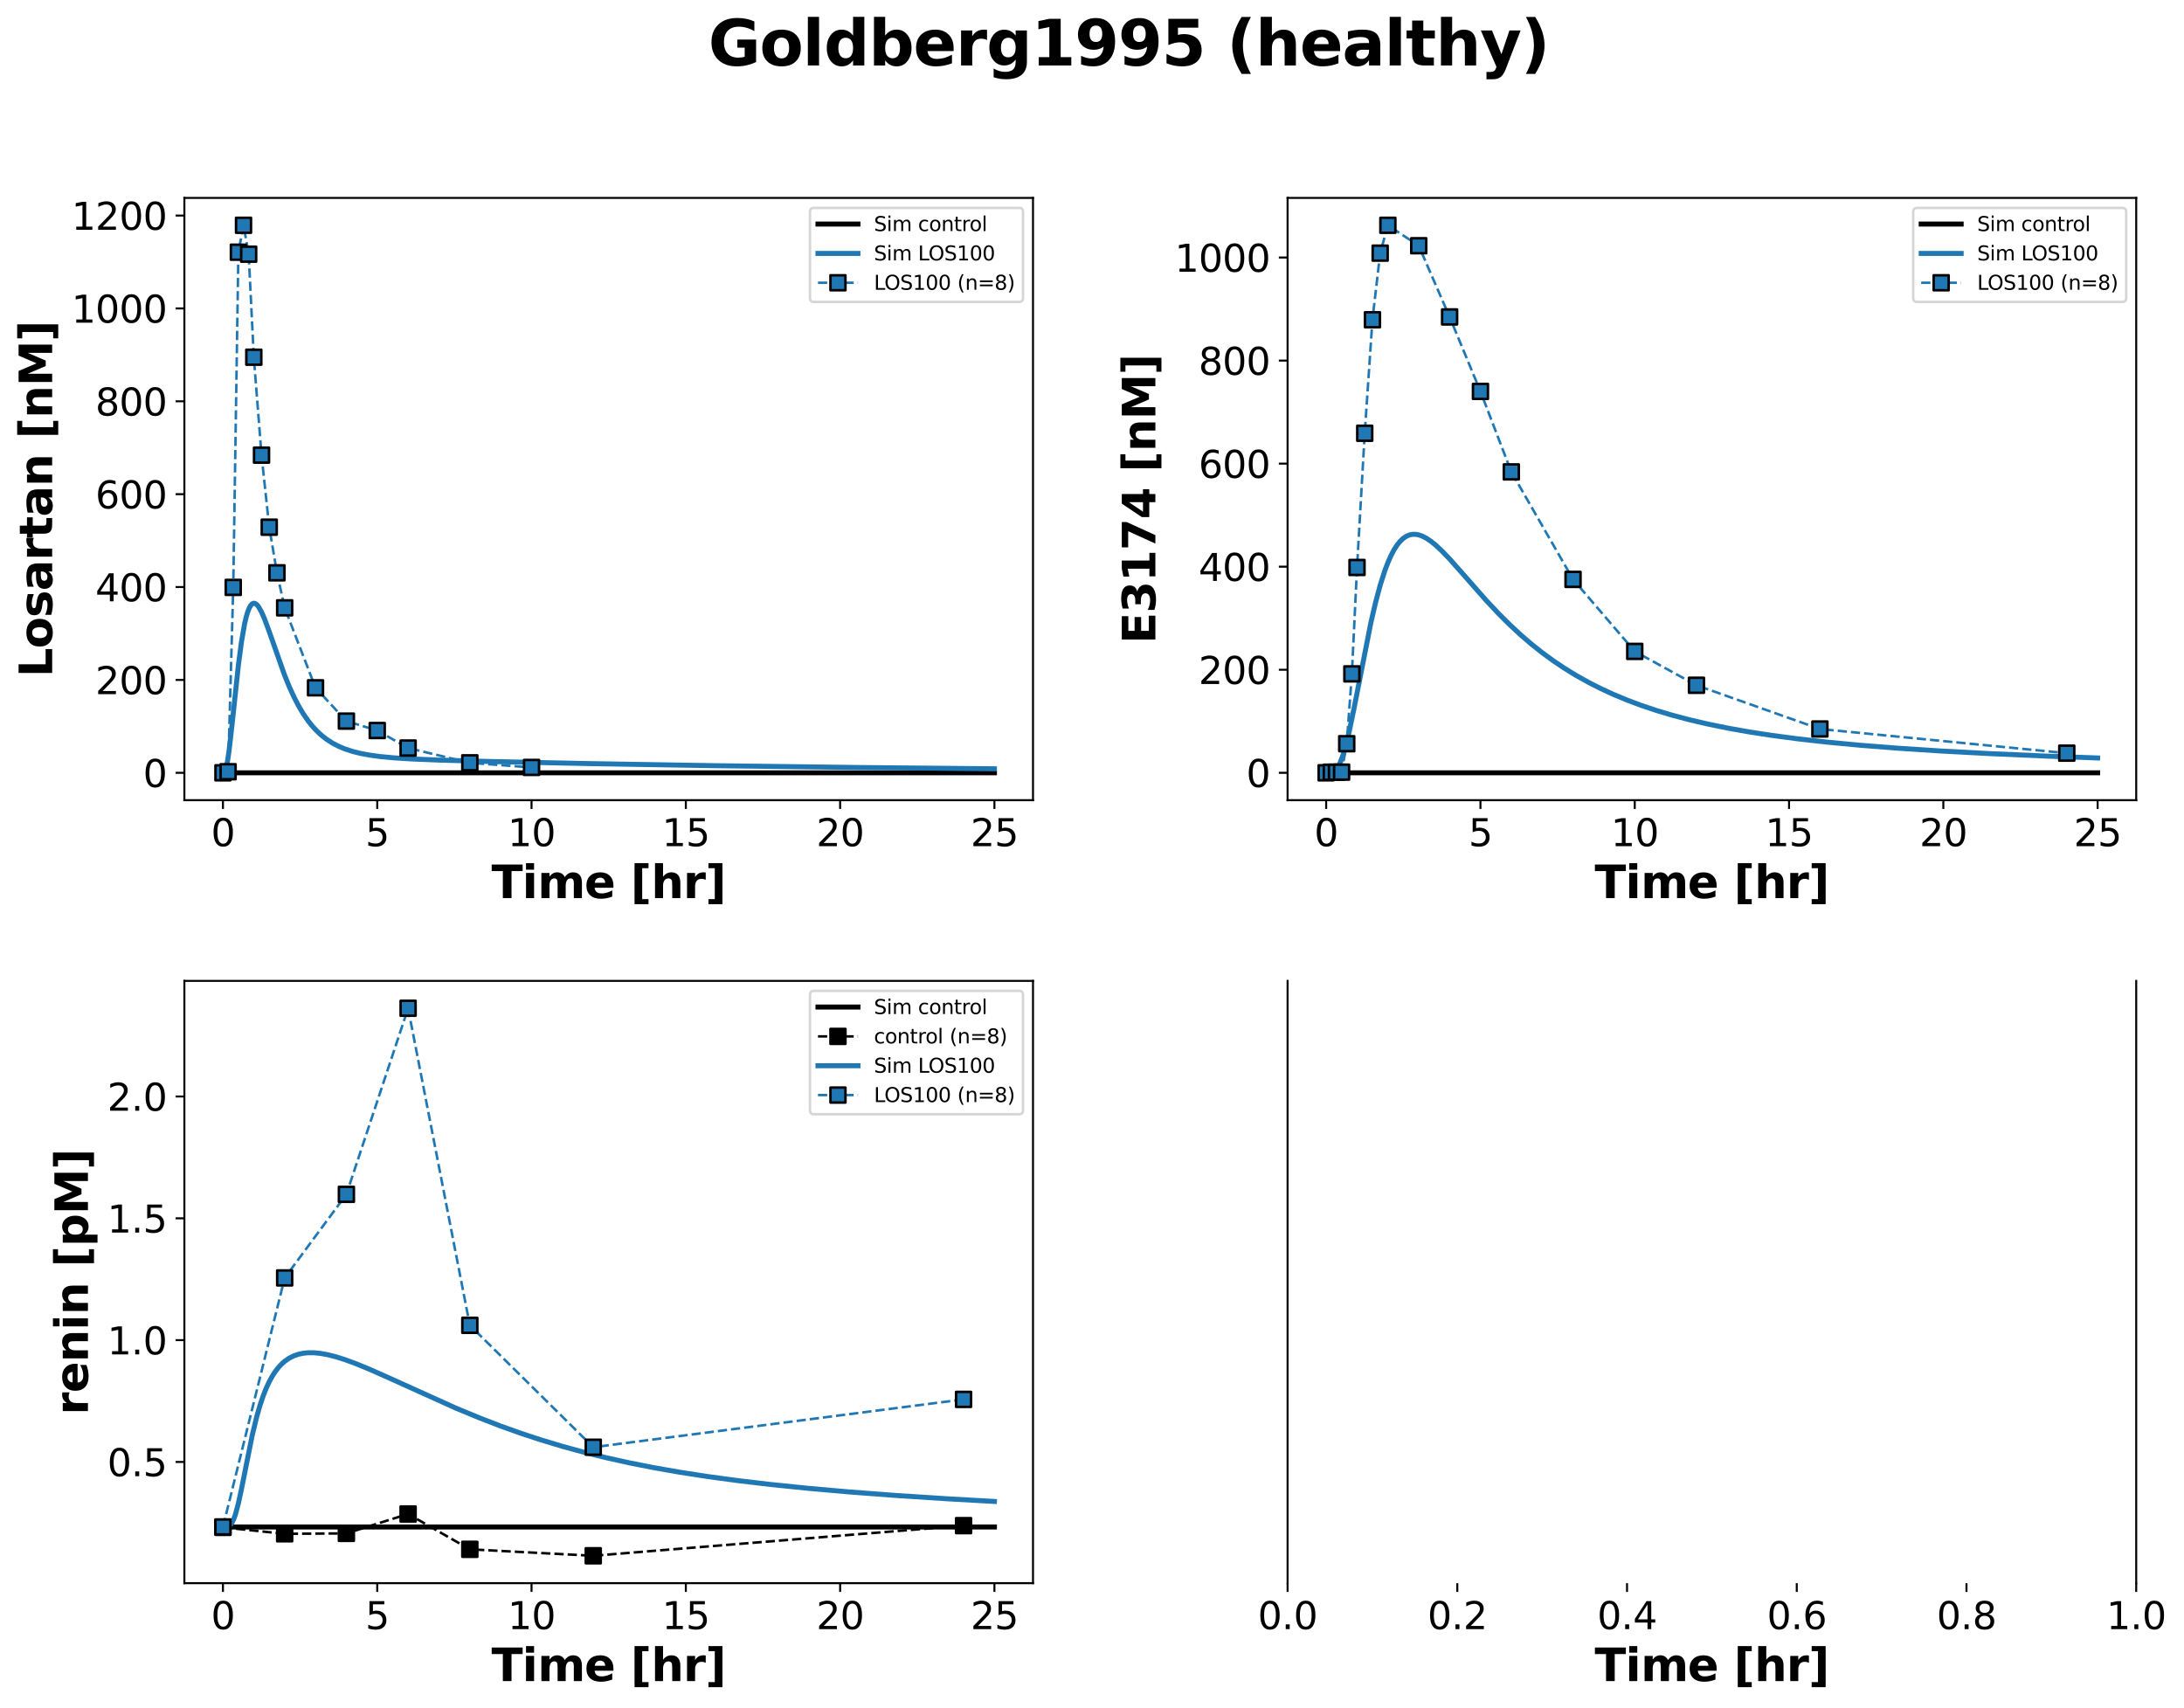 <?xml version="1.0" encoding="utf-8" standalone="no"?>
<!DOCTYPE svg PUBLIC "-//W3C//DTD SVG 1.1//EN"
  "http://www.w3.org/Graphics/SVG/1.1/DTD/svg11.dtd">
<svg xmlns:xlink="http://www.w3.org/1999/xlink" width="874.123pt" height="683.738pt" viewBox="0 0 874.123 683.738" xmlns="http://www.w3.org/2000/svg" version="1.1">
 <defs>
  <style type="text/css">*{stroke-linejoin: round; stroke-linecap: butt}</style>
 </defs>
 <g id="figure_1">
  <g id="patch_1">
   <path d="M 0 683.738 
L 874.123 683.738 
L 874.123 0 
L 0 0 
z
" style="fill: #ffffff"/>
  </g>
  <g id="axes_1">
   <g id="patch_2">
    <path d="M 73.796 320.243 
L 413.448 320.243 
L 413.448 79.2 
L 73.796 79.2 
z
" style="fill: #ffffff"/>
   </g>
   <g id="matplotlib.axis_1">
    <g id="xtick_1">
     <g id="line2d_1">
      <defs>
       <path id="ma4c3c7aa71" d="M 0 0 
L 0 3.5 
" style="stroke: #000000; stroke-width: 0.8"/>
      </defs>
      <g>
       <use xlink:href="#ma4c3c7aa71" x="89.234" y="320.243" style="stroke: #000000; stroke-width: 0.8"/>
      </g>
     </g>
     <g id="text_1">
      <!-- 0 -->
      <g transform="translate(84.462 338.641) scale(0.15 -0.15)">
       <defs>
        <path id="DejaVuSans-30" d="M 2034 4250 
Q 1547 4250 1301 3770 
Q 1056 3291 1056 2328 
Q 1056 1369 1301 889 
Q 1547 409 2034 409 
Q 2525 409 2770 889 
Q 3016 1369 3016 2328 
Q 3016 3291 2770 3770 
Q 2525 4250 2034 4250 
z
M 2034 4750 
Q 2819 4750 3233 4129 
Q 3647 3509 3647 2328 
Q 3647 1150 3233 529 
Q 2819 -91 2034 -91 
Q 1250 -91 836 529 
Q 422 1150 422 2328 
Q 422 3509 836 4129 
Q 1250 4750 2034 4750 
z
" transform="scale(0.016)"/>
       </defs>
       <use xlink:href="#DejaVuSans-30"/>
      </g>
     </g>
    </g>
    <g id="xtick_2">
     <g id="line2d_2">
      <g>
       <use xlink:href="#ma4c3c7aa71" x="150.989" y="320.243" style="stroke: #000000; stroke-width: 0.8"/>
      </g>
     </g>
     <g id="text_2">
      <!-- 5 -->
      <g transform="translate(146.217 338.641) scale(0.15 -0.15)">
       <defs>
        <path id="DejaVuSans-35" d="M 691 4666 
L 3169 4666 
L 3169 4134 
L 1269 4134 
L 1269 2991 
Q 1406 3038 1543 3061 
Q 1681 3084 1819 3084 
Q 2600 3084 3056 2656 
Q 3513 2228 3513 1497 
Q 3513 744 3044 326 
Q 2575 -91 1722 -91 
Q 1428 -91 1123 -41 
Q 819 9 494 109 
L 494 744 
Q 775 591 1075 516 
Q 1375 441 1709 441 
Q 2250 441 2565 725 
Q 2881 1009 2881 1497 
Q 2881 1984 2565 2268 
Q 2250 2553 1709 2553 
Q 1456 2553 1204 2497 
Q 953 2441 691 2322 
L 691 4666 
z
" transform="scale(0.016)"/>
       </defs>
       <use xlink:href="#DejaVuSans-35"/>
      </g>
     </g>
    </g>
    <g id="xtick_3">
     <g id="line2d_3">
      <g>
       <use xlink:href="#ma4c3c7aa71" x="212.744" y="320.243" style="stroke: #000000; stroke-width: 0.8"/>
      </g>
     </g>
     <g id="text_3">
      <!-- 10 -->
      <g transform="translate(203.2 338.641) scale(0.15 -0.15)">
       <defs>
        <path id="DejaVuSans-31" d="M 794 531 
L 1825 531 
L 1825 4091 
L 703 3866 
L 703 4441 
L 1819 4666 
L 2450 4666 
L 2450 531 
L 3481 531 
L 3481 0 
L 794 0 
L 794 531 
z
" transform="scale(0.016)"/>
       </defs>
       <use xlink:href="#DejaVuSans-31"/>
       <use xlink:href="#DejaVuSans-30" transform="translate(63.623 0)"/>
      </g>
     </g>
    </g>
    <g id="xtick_4">
     <g id="line2d_4">
      <g>
       <use xlink:href="#ma4c3c7aa71" x="274.499" y="320.243" style="stroke: #000000; stroke-width: 0.8"/>
      </g>
     </g>
     <g id="text_4">
      <!-- 15 -->
      <g transform="translate(264.955 338.641) scale(0.15 -0.15)">
       <use xlink:href="#DejaVuSans-31"/>
       <use xlink:href="#DejaVuSans-35" transform="translate(63.623 0)"/>
      </g>
     </g>
    </g>
    <g id="xtick_5">
     <g id="line2d_5">
      <g>
       <use xlink:href="#ma4c3c7aa71" x="336.254" y="320.243" style="stroke: #000000; stroke-width: 0.8"/>
      </g>
     </g>
     <g id="text_5">
      <!-- 20 -->
      <g transform="translate(326.71 338.641) scale(0.15 -0.15)">
       <defs>
        <path id="DejaVuSans-32" d="M 1228 531 
L 3431 531 
L 3431 0 
L 469 0 
L 469 531 
Q 828 903 1448 1529 
Q 2069 2156 2228 2338 
Q 2531 2678 2651 2914 
Q 2772 3150 2772 3378 
Q 2772 3750 2511 3984 
Q 2250 4219 1831 4219 
Q 1534 4219 1204 4116 
Q 875 4013 500 3803 
L 500 4441 
Q 881 4594 1212 4672 
Q 1544 4750 1819 4750 
Q 2544 4750 2975 4387 
Q 3406 4025 3406 3419 
Q 3406 3131 3298 2873 
Q 3191 2616 2906 2266 
Q 2828 2175 2409 1742 
Q 1991 1309 1228 531 
z
" transform="scale(0.016)"/>
       </defs>
       <use xlink:href="#DejaVuSans-32"/>
       <use xlink:href="#DejaVuSans-30" transform="translate(63.623 0)"/>
      </g>
     </g>
    </g>
    <g id="xtick_6">
     <g id="line2d_6">
      <g>
       <use xlink:href="#ma4c3c7aa71" x="398.009" y="320.243" style="stroke: #000000; stroke-width: 0.8"/>
      </g>
     </g>
     <g id="text_6">
      <!-- 25 -->
      <g transform="translate(388.465 338.641) scale(0.15 -0.15)">
       <use xlink:href="#DejaVuSans-32"/>
       <use xlink:href="#DejaVuSans-35" transform="translate(63.623 0)"/>
      </g>
     </g>
    </g>
    <g id="text_7">
     <!-- Time [hr] -->
     <g transform="translate(196.709 359.438) scale(0.18 -0.18)">
      <defs>
       <path id="DejaVuSans-Bold-54" d="M 31 4666 
L 4331 4666 
L 4331 3756 
L 2784 3756 
L 2784 0 
L 1581 0 
L 1581 3756 
L 31 3756 
L 31 4666 
z
" transform="scale(0.016)"/>
       <path id="DejaVuSans-Bold-69" d="M 538 3500 
L 1656 3500 
L 1656 0 
L 538 0 
L 538 3500 
z
M 538 4863 
L 1656 4863 
L 1656 3950 
L 538 3950 
L 538 4863 
z
" transform="scale(0.016)"/>
       <path id="DejaVuSans-Bold-6d" d="M 3781 2919 
Q 3994 3244 4286 3414 
Q 4578 3584 4928 3584 
Q 5531 3584 5847 3212 
Q 6163 2841 6163 2131 
L 6163 0 
L 5038 0 
L 5038 1825 
Q 5041 1866 5042 1909 
Q 5044 1953 5044 2034 
Q 5044 2406 4934 2573 
Q 4825 2741 4581 2741 
Q 4263 2741 4089 2478 
Q 3916 2216 3909 1719 
L 3909 0 
L 2784 0 
L 2784 1825 
Q 2784 2406 2684 2573 
Q 2584 2741 2328 2741 
Q 2006 2741 1831 2477 
Q 1656 2213 1656 1722 
L 1656 0 
L 531 0 
L 531 3500 
L 1656 3500 
L 1656 2988 
Q 1863 3284 2130 3434 
Q 2397 3584 2719 3584 
Q 3081 3584 3359 3409 
Q 3638 3234 3781 2919 
z
" transform="scale(0.016)"/>
       <path id="DejaVuSans-Bold-65" d="M 4031 1759 
L 4031 1441 
L 1416 1441 
Q 1456 1047 1700 850 
Q 1944 653 2381 653 
Q 2734 653 3104 758 
Q 3475 863 3866 1075 
L 3866 213 
Q 3469 63 3072 -14 
Q 2675 -91 2278 -91 
Q 1328 -91 801 392 
Q 275 875 275 1747 
Q 275 2603 792 3093 
Q 1309 3584 2216 3584 
Q 3041 3584 3536 3087 
Q 4031 2591 4031 1759 
z
M 2881 2131 
Q 2881 2450 2695 2645 
Q 2509 2841 2209 2841 
Q 1884 2841 1681 2658 
Q 1478 2475 1428 2131 
L 2881 2131 
z
" transform="scale(0.016)"/>
       <path id="DejaVuSans-Bold-20" transform="scale(0.016)"/>
       <path id="DejaVuSans-Bold-5b" d="M 550 4863 
L 2491 4863 
L 2491 4159 
L 1613 4159 
L 1613 -141 
L 2491 -141 
L 2491 -844 
L 550 -844 
L 550 4863 
z
" transform="scale(0.016)"/>
       <path id="DejaVuSans-Bold-68" d="M 4056 2131 
L 4056 0 
L 2931 0 
L 2931 347 
L 2931 1625 
Q 2931 2084 2911 2256 
Q 2891 2428 2841 2509 
Q 2775 2619 2662 2680 
Q 2550 2741 2406 2741 
Q 2056 2741 1856 2470 
Q 1656 2200 1656 1722 
L 1656 0 
L 538 0 
L 538 4863 
L 1656 4863 
L 1656 2988 
Q 1909 3294 2193 3439 
Q 2478 3584 2822 3584 
Q 3428 3584 3742 3212 
Q 4056 2841 4056 2131 
z
" transform="scale(0.016)"/>
       <path id="DejaVuSans-Bold-72" d="M 3138 2547 
Q 2991 2616 2845 2648 
Q 2700 2681 2553 2681 
Q 2122 2681 1889 2404 
Q 1656 2128 1656 1613 
L 1656 0 
L 538 0 
L 538 3500 
L 1656 3500 
L 1656 2925 
Q 1872 3269 2151 3426 
Q 2431 3584 2822 3584 
Q 2878 3584 2943 3579 
Q 3009 3575 3134 3559 
L 3138 2547 
z
" transform="scale(0.016)"/>
       <path id="DejaVuSans-Bold-5d" d="M 2375 -844 
L 434 -844 
L 434 -141 
L 1313 -141 
L 1313 4159 
L 434 4159 
L 434 4863 
L 2375 4863 
L 2375 -844 
z
" transform="scale(0.016)"/>
      </defs>
      <use xlink:href="#DejaVuSans-Bold-54"/>
      <use xlink:href="#DejaVuSans-Bold-69" transform="translate(68.213 0)"/>
      <use xlink:href="#DejaVuSans-Bold-6d" transform="translate(102.49 0)"/>
      <use xlink:href="#DejaVuSans-Bold-65" transform="translate(206.689 0)"/>
      <use xlink:href="#DejaVuSans-Bold-20" transform="translate(274.512 0)"/>
      <use xlink:href="#DejaVuSans-Bold-5b" transform="translate(309.326 0)"/>
      <use xlink:href="#DejaVuSans-Bold-68" transform="translate(355.029 0)"/>
      <use xlink:href="#DejaVuSans-Bold-72" transform="translate(426.221 0)"/>
      <use xlink:href="#DejaVuSans-Bold-5d" transform="translate(475.537 0)"/>
     </g>
    </g>
   </g>
   <g id="matplotlib.axis_2">
    <g id="ytick_1">
     <g id="line2d_7">
      <defs>
       <path id="md94f30a3f5" d="M 0 0 
L -3.5 0 
" style="stroke: #000000; stroke-width: 0.8"/>
      </defs>
      <g>
       <use xlink:href="#md94f30a3f5" x="73.796" y="309.287" style="stroke: #000000; stroke-width: 0.8"/>
      </g>
     </g>
     <g id="text_8">
      <!-- 0 -->
      <g transform="translate(57.252 314.986) scale(0.15 -0.15)">
       <use xlink:href="#DejaVuSans-30"/>
      </g>
     </g>
    </g>
    <g id="ytick_2">
     <g id="line2d_8">
      <g>
       <use xlink:href="#md94f30a3f5" x="73.796" y="272.116" style="stroke: #000000; stroke-width: 0.8"/>
      </g>
     </g>
     <g id="text_9">
      <!-- 200 -->
      <g transform="translate(38.164 277.815) scale(0.15 -0.15)">
       <use xlink:href="#DejaVuSans-32"/>
       <use xlink:href="#DejaVuSans-30" transform="translate(63.623 0)"/>
       <use xlink:href="#DejaVuSans-30" transform="translate(127.246 0)"/>
      </g>
     </g>
    </g>
    <g id="ytick_3">
     <g id="line2d_9">
      <g>
       <use xlink:href="#md94f30a3f5" x="73.796" y="234.946" style="stroke: #000000; stroke-width: 0.8"/>
      </g>
     </g>
     <g id="text_10">
      <!-- 400 -->
      <g transform="translate(38.164 240.645) scale(0.15 -0.15)">
       <defs>
        <path id="DejaVuSans-34" d="M 2419 4116 
L 825 1625 
L 2419 1625 
L 2419 4116 
z
M 2253 4666 
L 3047 4666 
L 3047 1625 
L 3713 1625 
L 3713 1100 
L 3047 1100 
L 3047 0 
L 2419 0 
L 2419 1100 
L 313 1100 
L 313 1709 
L 2253 4666 
z
" transform="scale(0.016)"/>
       </defs>
       <use xlink:href="#DejaVuSans-34"/>
       <use xlink:href="#DejaVuSans-30" transform="translate(63.623 0)"/>
       <use xlink:href="#DejaVuSans-30" transform="translate(127.246 0)"/>
      </g>
     </g>
    </g>
    <g id="ytick_4">
     <g id="line2d_10">
      <g>
       <use xlink:href="#md94f30a3f5" x="73.796" y="197.775" style="stroke: #000000; stroke-width: 0.8"/>
      </g>
     </g>
     <g id="text_11">
      <!-- 600 -->
      <g transform="translate(38.164 203.474) scale(0.15 -0.15)">
       <defs>
        <path id="DejaVuSans-36" d="M 2113 2584 
Q 1688 2584 1439 2293 
Q 1191 2003 1191 1497 
Q 1191 994 1439 701 
Q 1688 409 2113 409 
Q 2538 409 2786 701 
Q 3034 994 3034 1497 
Q 3034 2003 2786 2293 
Q 2538 2584 2113 2584 
z
M 3366 4563 
L 3366 3988 
Q 3128 4100 2886 4159 
Q 2644 4219 2406 4219 
Q 1781 4219 1451 3797 
Q 1122 3375 1075 2522 
Q 1259 2794 1537 2939 
Q 1816 3084 2150 3084 
Q 2853 3084 3261 2657 
Q 3669 2231 3669 1497 
Q 3669 778 3244 343 
Q 2819 -91 2113 -91 
Q 1303 -91 875 529 
Q 447 1150 447 2328 
Q 447 3434 972 4092 
Q 1497 4750 2381 4750 
Q 2619 4750 2861 4703 
Q 3103 4656 3366 4563 
z
" transform="scale(0.016)"/>
       </defs>
       <use xlink:href="#DejaVuSans-36"/>
       <use xlink:href="#DejaVuSans-30" transform="translate(63.623 0)"/>
       <use xlink:href="#DejaVuSans-30" transform="translate(127.246 0)"/>
      </g>
     </g>
    </g>
    <g id="ytick_5">
     <g id="line2d_11">
      <g>
       <use xlink:href="#md94f30a3f5" x="73.796" y="160.605" style="stroke: #000000; stroke-width: 0.8"/>
      </g>
     </g>
     <g id="text_12">
      <!-- 800 -->
      <g transform="translate(38.164 166.304) scale(0.15 -0.15)">
       <defs>
        <path id="DejaVuSans-38" d="M 2034 2216 
Q 1584 2216 1326 1975 
Q 1069 1734 1069 1313 
Q 1069 891 1326 650 
Q 1584 409 2034 409 
Q 2484 409 2743 651 
Q 3003 894 3003 1313 
Q 3003 1734 2745 1975 
Q 2488 2216 2034 2216 
z
M 1403 2484 
Q 997 2584 770 2862 
Q 544 3141 544 3541 
Q 544 4100 942 4425 
Q 1341 4750 2034 4750 
Q 2731 4750 3128 4425 
Q 3525 4100 3525 3541 
Q 3525 3141 3298 2862 
Q 3072 2584 2669 2484 
Q 3125 2378 3379 2068 
Q 3634 1759 3634 1313 
Q 3634 634 3220 271 
Q 2806 -91 2034 -91 
Q 1263 -91 848 271 
Q 434 634 434 1313 
Q 434 1759 690 2068 
Q 947 2378 1403 2484 
z
M 1172 3481 
Q 1172 3119 1398 2916 
Q 1625 2713 2034 2713 
Q 2441 2713 2670 2916 
Q 2900 3119 2900 3481 
Q 2900 3844 2670 4047 
Q 2441 4250 2034 4250 
Q 1625 4250 1398 4047 
Q 1172 3844 1172 3481 
z
" transform="scale(0.016)"/>
       </defs>
       <use xlink:href="#DejaVuSans-38"/>
       <use xlink:href="#DejaVuSans-30" transform="translate(63.623 0)"/>
       <use xlink:href="#DejaVuSans-30" transform="translate(127.246 0)"/>
      </g>
     </g>
    </g>
    <g id="ytick_6">
     <g id="line2d_12">
      <g>
       <use xlink:href="#md94f30a3f5" x="73.796" y="123.434" style="stroke: #000000; stroke-width: 0.8"/>
      </g>
     </g>
     <g id="text_13">
      <!-- 1000 -->
      <g transform="translate(28.621 129.133) scale(0.15 -0.15)">
       <use xlink:href="#DejaVuSans-31"/>
       <use xlink:href="#DejaVuSans-30" transform="translate(63.623 0)"/>
       <use xlink:href="#DejaVuSans-30" transform="translate(127.246 0)"/>
       <use xlink:href="#DejaVuSans-30" transform="translate(190.869 0)"/>
      </g>
     </g>
    </g>
    <g id="ytick_7">
     <g id="line2d_13">
      <g>
       <use xlink:href="#md94f30a3f5" x="73.796" y="86.264" style="stroke: #000000; stroke-width: 0.8"/>
      </g>
     </g>
     <g id="text_14">
      <!-- 1200 -->
      <g transform="translate(28.621 91.962) scale(0.15 -0.15)">
       <use xlink:href="#DejaVuSans-31"/>
       <use xlink:href="#DejaVuSans-32" transform="translate(63.623 0)"/>
       <use xlink:href="#DejaVuSans-30" transform="translate(127.246 0)"/>
       <use xlink:href="#DejaVuSans-30" transform="translate(190.869 0)"/>
      </g>
     </g>
    </g>
    <g id="text_15">
     <!-- Losartan [nM] -->
     <g transform="translate(20.877 271.013) rotate(-90) scale(0.18 -0.18)">
      <defs>
       <path id="DejaVuSans-Bold-4c" d="M 588 4666 
L 1791 4666 
L 1791 909 
L 3903 909 
L 3903 0 
L 588 0 
L 588 4666 
z
" transform="scale(0.016)"/>
       <path id="DejaVuSans-Bold-6f" d="M 2203 2784 
Q 1831 2784 1636 2517 
Q 1441 2250 1441 1747 
Q 1441 1244 1636 976 
Q 1831 709 2203 709 
Q 2569 709 2762 976 
Q 2956 1244 2956 1747 
Q 2956 2250 2762 2517 
Q 2569 2784 2203 2784 
z
M 2203 3584 
Q 3106 3584 3614 3096 
Q 4122 2609 4122 1747 
Q 4122 884 3614 396 
Q 3106 -91 2203 -91 
Q 1297 -91 786 396 
Q 275 884 275 1747 
Q 275 2609 786 3096 
Q 1297 3584 2203 3584 
z
" transform="scale(0.016)"/>
       <path id="DejaVuSans-Bold-73" d="M 3272 3391 
L 3272 2541 
Q 2913 2691 2578 2766 
Q 2244 2841 1947 2841 
Q 1628 2841 1473 2761 
Q 1319 2681 1319 2516 
Q 1319 2381 1436 2309 
Q 1553 2238 1856 2203 
L 2053 2175 
Q 2913 2066 3209 1816 
Q 3506 1566 3506 1031 
Q 3506 472 3093 190 
Q 2681 -91 1863 -91 
Q 1516 -91 1145 -36 
Q 775 19 384 128 
L 384 978 
Q 719 816 1070 734 
Q 1422 653 1784 653 
Q 2113 653 2278 743 
Q 2444 834 2444 1013 
Q 2444 1163 2330 1236 
Q 2216 1309 1875 1350 
L 1678 1375 
Q 931 1469 631 1722 
Q 331 1975 331 2491 
Q 331 3047 712 3315 
Q 1094 3584 1881 3584 
Q 2191 3584 2531 3537 
Q 2872 3491 3272 3391 
z
" transform="scale(0.016)"/>
       <path id="DejaVuSans-Bold-61" d="M 2106 1575 
Q 1756 1575 1579 1456 
Q 1403 1338 1403 1106 
Q 1403 894 1545 773 
Q 1688 653 1941 653 
Q 2256 653 2472 879 
Q 2688 1106 2688 1447 
L 2688 1575 
L 2106 1575 
z
M 3816 1997 
L 3816 0 
L 2688 0 
L 2688 519 
Q 2463 200 2181 54 
Q 1900 -91 1497 -91 
Q 953 -91 614 226 
Q 275 544 275 1050 
Q 275 1666 698 1953 
Q 1122 2241 2028 2241 
L 2688 2241 
L 2688 2328 
Q 2688 2594 2478 2717 
Q 2269 2841 1825 2841 
Q 1466 2841 1156 2769 
Q 847 2697 581 2553 
L 581 3406 
Q 941 3494 1303 3539 
Q 1666 3584 2028 3584 
Q 2975 3584 3395 3211 
Q 3816 2838 3816 1997 
z
" transform="scale(0.016)"/>
       <path id="DejaVuSans-Bold-74" d="M 1759 4494 
L 1759 3500 
L 2913 3500 
L 2913 2700 
L 1759 2700 
L 1759 1216 
Q 1759 972 1856 886 
Q 1953 800 2241 800 
L 2816 800 
L 2816 0 
L 1856 0 
Q 1194 0 917 276 
Q 641 553 641 1216 
L 641 2700 
L 84 2700 
L 84 3500 
L 641 3500 
L 641 4494 
L 1759 4494 
z
" transform="scale(0.016)"/>
       <path id="DejaVuSans-Bold-6e" d="M 4056 2131 
L 4056 0 
L 2931 0 
L 2931 347 
L 2931 1631 
Q 2931 2084 2911 2256 
Q 2891 2428 2841 2509 
Q 2775 2619 2662 2680 
Q 2550 2741 2406 2741 
Q 2056 2741 1856 2470 
Q 1656 2200 1656 1722 
L 1656 0 
L 538 0 
L 538 3500 
L 1656 3500 
L 1656 2988 
Q 1909 3294 2193 3439 
Q 2478 3584 2822 3584 
Q 3428 3584 3742 3212 
Q 4056 2841 4056 2131 
z
" transform="scale(0.016)"/>
       <path id="DejaVuSans-Bold-4d" d="M 588 4666 
L 2119 4666 
L 3181 2169 
L 4250 4666 
L 5778 4666 
L 5778 0 
L 4641 0 
L 4641 3413 
L 3566 897 
L 2803 897 
L 1728 3413 
L 1728 0 
L 588 0 
L 588 4666 
z
" transform="scale(0.016)"/>
      </defs>
      <use xlink:href="#DejaVuSans-Bold-4c"/>
      <use xlink:href="#DejaVuSans-Bold-6f" transform="translate(63.721 0)"/>
      <use xlink:href="#DejaVuSans-Bold-73" transform="translate(132.422 0)"/>
      <use xlink:href="#DejaVuSans-Bold-61" transform="translate(191.943 0)"/>
      <use xlink:href="#DejaVuSans-Bold-72" transform="translate(259.424 0)"/>
      <use xlink:href="#DejaVuSans-Bold-74" transform="translate(308.74 0)"/>
      <use xlink:href="#DejaVuSans-Bold-61" transform="translate(356.543 0)"/>
      <use xlink:href="#DejaVuSans-Bold-6e" transform="translate(424.023 0)"/>
      <use xlink:href="#DejaVuSans-Bold-20" transform="translate(495.215 0)"/>
      <use xlink:href="#DejaVuSans-Bold-5b" transform="translate(530.029 0)"/>
      <use xlink:href="#DejaVuSans-Bold-6e" transform="translate(575.732 0)"/>
      <use xlink:href="#DejaVuSans-Bold-4d" transform="translate(646.924 0)"/>
      <use xlink:href="#DejaVuSans-Bold-5d" transform="translate(746.436 0)"/>
     </g>
    </g>
   </g>
   <g id="line2d_14">
    <path d="M 89.234 309.287 
L 398.009 309.287 
L 398.009 309.287 
" clip-path="url(#p4f0a23e826)" style="fill: none; stroke: #000000; stroke-width: 2; stroke-linecap: square"/>
   </g>
   <g id="line2d_15">
    <path d="M 89.234 309.287 
L 89.852 309.004 
L 90.469 307.5 
L 91.087 304.521 
L 91.705 300.277 
L 92.94 289.385 
L 95.41 266.241 
L 96.645 256.874 
L 97.88 249.766 
L 98.498 247.086 
L 99.115 244.966 
L 99.733 243.378 
L 100.35 242.285 
L 100.968 241.647 
L 101.585 241.419 
L 102.203 241.557 
L 102.82 242.019 
L 103.438 242.761 
L 104.673 244.929 
L 105.908 247.774 
L 107.761 252.8 
L 113.936 270.312 
L 115.789 274.853 
L 117.642 278.914 
L 119.494 282.495 
L 121.347 285.619 
L 123.2 288.324 
L 125.052 290.652 
L 126.905 292.646 
L 128.758 294.349 
L 130.61 295.799 
L 133.08 297.401 
L 135.551 298.688 
L 138.021 299.722 
L 141.109 300.734 
L 144.196 301.508 
L 147.902 302.204 
L 152.224 302.791 
L 157.782 303.313 
L 165.193 303.772 
L 176.309 304.218 
L 196.688 304.776 
L 236.211 305.607 
L 286.233 306.437 
L 343.665 307.161 
L 398.009 307.676 
L 398.009 307.676 
" clip-path="url(#p4f0a23e826)" style="fill: none; stroke: #1f77b4; stroke-width: 2; stroke-linecap: square"/>
   </g>
   <g id="line2d_16">
    <path d="M 89.234 309.287 
L 91.293 308.859 
L 93.351 235.078 
L 95.41 100.94 
L 97.468 90.157 
L 99.527 101.724 
L 101.585 142.961 
L 104.673 182.157 
L 107.761 210.99 
L 110.849 229.256 
L 113.936 243.256 
L 126.287 275.273 
L 138.638 288.593 
L 150.989 292.363 
L 163.34 299.379 
L 188.042 305.291 
L 212.744 307.136 
" clip-path="url(#p4f0a23e826)" style="fill: none; stroke-dasharray: 3.7,1.6; stroke-dashoffset: 0; stroke: #1f77b4"/>
    <defs>
     <path id="m620666f911" d="M -3 3 
L 3 3 
L 3 -3 
L -3 -3 
z
" style="stroke: #000000; stroke-linejoin: miter"/>
    </defs>
    <g clip-path="url(#p4f0a23e826)">
     <use xlink:href="#m620666f911" x="89.234" y="309.287" style="fill: #1f77b4; stroke: #000000; stroke-linejoin: miter"/>
     <use xlink:href="#m620666f911" x="91.293" y="308.859" style="fill: #1f77b4; stroke: #000000; stroke-linejoin: miter"/>
     <use xlink:href="#m620666f911" x="93.351" y="235.078" style="fill: #1f77b4; stroke: #000000; stroke-linejoin: miter"/>
     <use xlink:href="#m620666f911" x="95.41" y="100.94" style="fill: #1f77b4; stroke: #000000; stroke-linejoin: miter"/>
     <use xlink:href="#m620666f911" x="97.468" y="90.157" style="fill: #1f77b4; stroke: #000000; stroke-linejoin: miter"/>
     <use xlink:href="#m620666f911" x="99.527" y="101.724" style="fill: #1f77b4; stroke: #000000; stroke-linejoin: miter"/>
     <use xlink:href="#m620666f911" x="101.585" y="142.961" style="fill: #1f77b4; stroke: #000000; stroke-linejoin: miter"/>
     <use xlink:href="#m620666f911" x="104.673" y="182.157" style="fill: #1f77b4; stroke: #000000; stroke-linejoin: miter"/>
     <use xlink:href="#m620666f911" x="107.761" y="210.99" style="fill: #1f77b4; stroke: #000000; stroke-linejoin: miter"/>
     <use xlink:href="#m620666f911" x="110.849" y="229.256" style="fill: #1f77b4; stroke: #000000; stroke-linejoin: miter"/>
     <use xlink:href="#m620666f911" x="113.936" y="243.256" style="fill: #1f77b4; stroke: #000000; stroke-linejoin: miter"/>
     <use xlink:href="#m620666f911" x="126.287" y="275.273" style="fill: #1f77b4; stroke: #000000; stroke-linejoin: miter"/>
     <use xlink:href="#m620666f911" x="138.638" y="288.593" style="fill: #1f77b4; stroke: #000000; stroke-linejoin: miter"/>
     <use xlink:href="#m620666f911" x="150.989" y="292.363" style="fill: #1f77b4; stroke: #000000; stroke-linejoin: miter"/>
     <use xlink:href="#m620666f911" x="163.34" y="299.379" style="fill: #1f77b4; stroke: #000000; stroke-linejoin: miter"/>
     <use xlink:href="#m620666f911" x="188.042" y="305.291" style="fill: #1f77b4; stroke: #000000; stroke-linejoin: miter"/>
     <use xlink:href="#m620666f911" x="212.744" y="307.136" style="fill: #1f77b4; stroke: #000000; stroke-linejoin: miter"/>
    </g>
   </g>
   <g id="patch_3">
    <path d="M 73.796 320.243 
L 73.796 79.2 
" style="fill: none; stroke: #000000; stroke-width: 0.8; stroke-linejoin: miter; stroke-linecap: square"/>
   </g>
   <g id="patch_4">
    <path d="M 413.448 320.243 
L 413.448 79.2 
" style="fill: none; stroke: #000000; stroke-width: 0.8; stroke-linejoin: miter; stroke-linecap: square"/>
   </g>
   <g id="patch_5">
    <path d="M 73.796 320.243 
L 413.448 320.243 
" style="fill: none; stroke: #000000; stroke-width: 0.8; stroke-linejoin: miter; stroke-linecap: square"/>
   </g>
   <g id="patch_6">
    <path d="M 73.796 79.2 
L 413.448 79.2 
" style="fill: none; stroke: #000000; stroke-width: 0.8; stroke-linejoin: miter; stroke-linecap: square"/>
   </g>
   <g id="legend_1">
    <g id="patch_7">
     <path d="M 325.785 120.828 
L 407.848 120.828 
Q 409.448 120.828 409.448 119.228 
L 409.448 84.8 
Q 409.448 83.2 407.848 83.2 
L 325.785 83.2 
Q 324.185 83.2 324.185 84.8 
L 324.185 119.228 
Q 324.185 120.828 325.785 120.828 
z
" style="fill: #ffffff; opacity: 0.8; stroke: #cccccc; stroke-linejoin: miter"/>
    </g>
    <g id="line2d_17">
     <path d="M 327.385 89.679 
L 343.385 89.679 
" style="fill: none; stroke: #000000; stroke-width: 2; stroke-linecap: square"/>
    </g>
    <g id="line2d_18"/>
    <g id="text_16">
     <!-- Sim control -->
     <g transform="translate(349.785 92.479) scale(0.08 -0.08)">
      <defs>
       <path id="DejaVuSans-53" d="M 3425 4513 
L 3425 3897 
Q 3066 4069 2747 4153 
Q 2428 4238 2131 4238 
Q 1616 4238 1336 4038 
Q 1056 3838 1056 3469 
Q 1056 3159 1242 3001 
Q 1428 2844 1947 2747 
L 2328 2669 
Q 3034 2534 3370 2195 
Q 3706 1856 3706 1288 
Q 3706 609 3251 259 
Q 2797 -91 1919 -91 
Q 1588 -91 1214 -16 
Q 841 59 441 206 
L 441 856 
Q 825 641 1194 531 
Q 1563 422 1919 422 
Q 2459 422 2753 634 
Q 3047 847 3047 1241 
Q 3047 1584 2836 1778 
Q 2625 1972 2144 2069 
L 1759 2144 
Q 1053 2284 737 2584 
Q 422 2884 422 3419 
Q 422 4038 858 4394 
Q 1294 4750 2059 4750 
Q 2388 4750 2728 4690 
Q 3069 4631 3425 4513 
z
" transform="scale(0.016)"/>
       <path id="DejaVuSans-69" d="M 603 3500 
L 1178 3500 
L 1178 0 
L 603 0 
L 603 3500 
z
M 603 4863 
L 1178 4863 
L 1178 4134 
L 603 4134 
L 603 4863 
z
" transform="scale(0.016)"/>
       <path id="DejaVuSans-6d" d="M 3328 2828 
Q 3544 3216 3844 3400 
Q 4144 3584 4550 3584 
Q 5097 3584 5394 3201 
Q 5691 2819 5691 2113 
L 5691 0 
L 5113 0 
L 5113 2094 
Q 5113 2597 4934 2840 
Q 4756 3084 4391 3084 
Q 3944 3084 3684 2787 
Q 3425 2491 3425 1978 
L 3425 0 
L 2847 0 
L 2847 2094 
Q 2847 2600 2669 2842 
Q 2491 3084 2119 3084 
Q 1678 3084 1418 2786 
Q 1159 2488 1159 1978 
L 1159 0 
L 581 0 
L 581 3500 
L 1159 3500 
L 1159 2956 
Q 1356 3278 1631 3431 
Q 1906 3584 2284 3584 
Q 2666 3584 2933 3390 
Q 3200 3197 3328 2828 
z
" transform="scale(0.016)"/>
       <path id="DejaVuSans-20" transform="scale(0.016)"/>
       <path id="DejaVuSans-63" d="M 3122 3366 
L 3122 2828 
Q 2878 2963 2633 3030 
Q 2388 3097 2138 3097 
Q 1578 3097 1268 2742 
Q 959 2388 959 1747 
Q 959 1106 1268 751 
Q 1578 397 2138 397 
Q 2388 397 2633 464 
Q 2878 531 3122 666 
L 3122 134 
Q 2881 22 2623 -34 
Q 2366 -91 2075 -91 
Q 1284 -91 818 406 
Q 353 903 353 1747 
Q 353 2603 823 3093 
Q 1294 3584 2113 3584 
Q 2378 3584 2631 3529 
Q 2884 3475 3122 3366 
z
" transform="scale(0.016)"/>
       <path id="DejaVuSans-6f" d="M 1959 3097 
Q 1497 3097 1228 2736 
Q 959 2375 959 1747 
Q 959 1119 1226 758 
Q 1494 397 1959 397 
Q 2419 397 2687 759 
Q 2956 1122 2956 1747 
Q 2956 2369 2687 2733 
Q 2419 3097 1959 3097 
z
M 1959 3584 
Q 2709 3584 3137 3096 
Q 3566 2609 3566 1747 
Q 3566 888 3137 398 
Q 2709 -91 1959 -91 
Q 1206 -91 779 398 
Q 353 888 353 1747 
Q 353 2609 779 3096 
Q 1206 3584 1959 3584 
z
" transform="scale(0.016)"/>
       <path id="DejaVuSans-6e" d="M 3513 2113 
L 3513 0 
L 2938 0 
L 2938 2094 
Q 2938 2591 2744 2837 
Q 2550 3084 2163 3084 
Q 1697 3084 1428 2787 
Q 1159 2491 1159 1978 
L 1159 0 
L 581 0 
L 581 3500 
L 1159 3500 
L 1159 2956 
Q 1366 3272 1645 3428 
Q 1925 3584 2291 3584 
Q 2894 3584 3203 3211 
Q 3513 2838 3513 2113 
z
" transform="scale(0.016)"/>
       <path id="DejaVuSans-74" d="M 1172 4494 
L 1172 3500 
L 2356 3500 
L 2356 3053 
L 1172 3053 
L 1172 1153 
Q 1172 725 1289 603 
Q 1406 481 1766 481 
L 2356 481 
L 2356 0 
L 1766 0 
Q 1100 0 847 248 
Q 594 497 594 1153 
L 594 3053 
L 172 3053 
L 172 3500 
L 594 3500 
L 594 4494 
L 1172 4494 
z
" transform="scale(0.016)"/>
       <path id="DejaVuSans-72" d="M 2631 2963 
Q 2534 3019 2420 3045 
Q 2306 3072 2169 3072 
Q 1681 3072 1420 2755 
Q 1159 2438 1159 1844 
L 1159 0 
L 581 0 
L 581 3500 
L 1159 3500 
L 1159 2956 
Q 1341 3275 1631 3429 
Q 1922 3584 2338 3584 
Q 2397 3584 2469 3576 
Q 2541 3569 2628 3553 
L 2631 2963 
z
" transform="scale(0.016)"/>
       <path id="DejaVuSans-6c" d="M 603 4863 
L 1178 4863 
L 1178 0 
L 603 0 
L 603 4863 
z
" transform="scale(0.016)"/>
      </defs>
      <use xlink:href="#DejaVuSans-53"/>
      <use xlink:href="#DejaVuSans-69" transform="translate(63.477 0)"/>
      <use xlink:href="#DejaVuSans-6d" transform="translate(91.26 0)"/>
      <use xlink:href="#DejaVuSans-20" transform="translate(188.672 0)"/>
      <use xlink:href="#DejaVuSans-63" transform="translate(220.459 0)"/>
      <use xlink:href="#DejaVuSans-6f" transform="translate(275.439 0)"/>
      <use xlink:href="#DejaVuSans-6e" transform="translate(336.621 0)"/>
      <use xlink:href="#DejaVuSans-74" transform="translate(400 0)"/>
      <use xlink:href="#DejaVuSans-72" transform="translate(439.209 0)"/>
      <use xlink:href="#DejaVuSans-6f" transform="translate(478.072 0)"/>
      <use xlink:href="#DejaVuSans-6c" transform="translate(539.254 0)"/>
     </g>
    </g>
    <g id="line2d_19">
     <path d="M 327.385 101.421 
L 343.385 101.421 
" style="fill: none; stroke: #1f77b4; stroke-width: 2; stroke-linecap: square"/>
    </g>
    <g id="line2d_20"/>
    <g id="text_17">
     <!-- Sim LOS100 -->
     <g transform="translate(349.785 104.221) scale(0.08 -0.08)">
      <defs>
       <path id="DejaVuSans-4c" d="M 628 4666 
L 1259 4666 
L 1259 531 
L 3531 531 
L 3531 0 
L 628 0 
L 628 4666 
z
" transform="scale(0.016)"/>
       <path id="DejaVuSans-4f" d="M 2522 4238 
Q 1834 4238 1429 3725 
Q 1025 3213 1025 2328 
Q 1025 1447 1429 934 
Q 1834 422 2522 422 
Q 3209 422 3611 934 
Q 4013 1447 4013 2328 
Q 4013 3213 3611 3725 
Q 3209 4238 2522 4238 
z
M 2522 4750 
Q 3503 4750 4090 4092 
Q 4678 3434 4678 2328 
Q 4678 1225 4090 567 
Q 3503 -91 2522 -91 
Q 1538 -91 948 565 
Q 359 1222 359 2328 
Q 359 3434 948 4092 
Q 1538 4750 2522 4750 
z
" transform="scale(0.016)"/>
      </defs>
      <use xlink:href="#DejaVuSans-53"/>
      <use xlink:href="#DejaVuSans-69" transform="translate(63.477 0)"/>
      <use xlink:href="#DejaVuSans-6d" transform="translate(91.26 0)"/>
      <use xlink:href="#DejaVuSans-20" transform="translate(188.672 0)"/>
      <use xlink:href="#DejaVuSans-4c" transform="translate(220.459 0)"/>
      <use xlink:href="#DejaVuSans-4f" transform="translate(272.547 0)"/>
      <use xlink:href="#DejaVuSans-53" transform="translate(351.258 0)"/>
      <use xlink:href="#DejaVuSans-31" transform="translate(414.734 0)"/>
      <use xlink:href="#DejaVuSans-30" transform="translate(478.357 0)"/>
      <use xlink:href="#DejaVuSans-30" transform="translate(541.98 0)"/>
     </g>
    </g>
    <g id="line2d_21">
     <path d="M 327.385 113.164 
L 343.385 113.164 
" style="fill: none; stroke-dasharray: 3.7,1.6; stroke-dashoffset: 0; stroke: #1f77b4"/>
    </g>
    <g id="line2d_22">
     <g>
      <use xlink:href="#m620666f911" x="335.385" y="113.164" style="fill: #1f77b4; stroke: #000000; stroke-linejoin: miter"/>
     </g>
    </g>
    <g id="text_18">
     <!-- LOS100 (n=8) -->
     <g transform="translate(349.785 115.964) scale(0.08 -0.08)">
      <defs>
       <path id="DejaVuSans-28" d="M 1984 4856 
Q 1566 4138 1362 3434 
Q 1159 2731 1159 2009 
Q 1159 1288 1364 580 
Q 1569 -128 1984 -844 
L 1484 -844 
Q 1016 -109 783 600 
Q 550 1309 550 2009 
Q 550 2706 781 3412 
Q 1013 4119 1484 4856 
L 1984 4856 
z
" transform="scale(0.016)"/>
       <path id="DejaVuSans-3d" d="M 678 2906 
L 4684 2906 
L 4684 2381 
L 678 2381 
L 678 2906 
z
M 678 1631 
L 4684 1631 
L 4684 1100 
L 678 1100 
L 678 1631 
z
" transform="scale(0.016)"/>
       <path id="DejaVuSans-29" d="M 513 4856 
L 1013 4856 
Q 1481 4119 1714 3412 
Q 1947 2706 1947 2009 
Q 1947 1309 1714 600 
Q 1481 -109 1013 -844 
L 513 -844 
Q 928 -128 1133 580 
Q 1338 1288 1338 2009 
Q 1338 2731 1133 3434 
Q 928 4138 513 4856 
z
" transform="scale(0.016)"/>
      </defs>
      <use xlink:href="#DejaVuSans-4c"/>
      <use xlink:href="#DejaVuSans-4f" transform="translate(52.088 0)"/>
      <use xlink:href="#DejaVuSans-53" transform="translate(130.799 0)"/>
      <use xlink:href="#DejaVuSans-31" transform="translate(194.275 0)"/>
      <use xlink:href="#DejaVuSans-30" transform="translate(257.898 0)"/>
      <use xlink:href="#DejaVuSans-30" transform="translate(321.521 0)"/>
      <use xlink:href="#DejaVuSans-20" transform="translate(385.145 0)"/>
      <use xlink:href="#DejaVuSans-28" transform="translate(416.932 0)"/>
      <use xlink:href="#DejaVuSans-6e" transform="translate(455.945 0)"/>
      <use xlink:href="#DejaVuSans-3d" transform="translate(519.324 0)"/>
      <use xlink:href="#DejaVuSans-38" transform="translate(603.113 0)"/>
      <use xlink:href="#DejaVuSans-29" transform="translate(666.736 0)"/>
     </g>
    </g>
   </g>
  </g>
  <g id="axes_2">
   <g id="patch_8">
    <path d="M 515.343 320.243 
L 854.996 320.243 
L 854.996 79.2 
L 515.343 79.2 
z
" style="fill: #ffffff"/>
   </g>
   <g id="matplotlib.axis_3">
    <g id="xtick_7">
     <g id="line2d_23">
      <g>
       <use xlink:href="#ma4c3c7aa71" x="530.782" y="320.243" style="stroke: #000000; stroke-width: 0.8"/>
      </g>
     </g>
     <g id="text_19">
      <!-- 0 -->
      <g transform="translate(526.01 338.641) scale(0.15 -0.15)">
       <use xlink:href="#DejaVuSans-30"/>
      </g>
     </g>
    </g>
    <g id="xtick_8">
     <g id="line2d_24">
      <g>
       <use xlink:href="#ma4c3c7aa71" x="592.537" y="320.243" style="stroke: #000000; stroke-width: 0.8"/>
      </g>
     </g>
     <g id="text_20">
      <!-- 5 -->
      <g transform="translate(587.765 338.641) scale(0.15 -0.15)">
       <use xlink:href="#DejaVuSans-35"/>
      </g>
     </g>
    </g>
    <g id="xtick_9">
     <g id="line2d_25">
      <g>
       <use xlink:href="#ma4c3c7aa71" x="654.292" y="320.243" style="stroke: #000000; stroke-width: 0.8"/>
      </g>
     </g>
     <g id="text_21">
      <!-- 10 -->
      <g transform="translate(644.748 338.641) scale(0.15 -0.15)">
       <use xlink:href="#DejaVuSans-31"/>
       <use xlink:href="#DejaVuSans-30" transform="translate(63.623 0)"/>
      </g>
     </g>
    </g>
    <g id="xtick_10">
     <g id="line2d_26">
      <g>
       <use xlink:href="#ma4c3c7aa71" x="716.047" y="320.243" style="stroke: #000000; stroke-width: 0.8"/>
      </g>
     </g>
     <g id="text_22">
      <!-- 15 -->
      <g transform="translate(706.503 338.641) scale(0.15 -0.15)">
       <use xlink:href="#DejaVuSans-31"/>
       <use xlink:href="#DejaVuSans-35" transform="translate(63.623 0)"/>
      </g>
     </g>
    </g>
    <g id="xtick_11">
     <g id="line2d_27">
      <g>
       <use xlink:href="#ma4c3c7aa71" x="777.802" y="320.243" style="stroke: #000000; stroke-width: 0.8"/>
      </g>
     </g>
     <g id="text_23">
      <!-- 20 -->
      <g transform="translate(768.258 338.641) scale(0.15 -0.15)">
       <use xlink:href="#DejaVuSans-32"/>
       <use xlink:href="#DejaVuSans-30" transform="translate(63.623 0)"/>
      </g>
     </g>
    </g>
    <g id="xtick_12">
     <g id="line2d_28">
      <g>
       <use xlink:href="#ma4c3c7aa71" x="839.557" y="320.243" style="stroke: #000000; stroke-width: 0.8"/>
      </g>
     </g>
     <g id="text_24">
      <!-- 25 -->
      <g transform="translate(830.013 338.641) scale(0.15 -0.15)">
       <use xlink:href="#DejaVuSans-32"/>
       <use xlink:href="#DejaVuSans-35" transform="translate(63.623 0)"/>
      </g>
     </g>
    </g>
    <g id="text_25">
     <!-- Time [hr] -->
     <g transform="translate(638.257 359.438) scale(0.18 -0.18)">
      <use xlink:href="#DejaVuSans-Bold-54"/>
      <use xlink:href="#DejaVuSans-Bold-69" transform="translate(68.213 0)"/>
      <use xlink:href="#DejaVuSans-Bold-6d" transform="translate(102.49 0)"/>
      <use xlink:href="#DejaVuSans-Bold-65" transform="translate(206.689 0)"/>
      <use xlink:href="#DejaVuSans-Bold-20" transform="translate(274.512 0)"/>
      <use xlink:href="#DejaVuSans-Bold-5b" transform="translate(309.326 0)"/>
      <use xlink:href="#DejaVuSans-Bold-68" transform="translate(355.029 0)"/>
      <use xlink:href="#DejaVuSans-Bold-72" transform="translate(426.221 0)"/>
      <use xlink:href="#DejaVuSans-Bold-5d" transform="translate(475.537 0)"/>
     </g>
    </g>
   </g>
   <g id="matplotlib.axis_4">
    <g id="ytick_8">
     <g id="line2d_29">
      <g>
       <use xlink:href="#md94f30a3f5" x="515.343" y="309.287" style="stroke: #000000; stroke-width: 0.8"/>
      </g>
     </g>
     <g id="text_26">
      <!-- 0 -->
      <g transform="translate(498.8 314.986) scale(0.15 -0.15)">
       <use xlink:href="#DejaVuSans-30"/>
      </g>
     </g>
    </g>
    <g id="ytick_9">
     <g id="line2d_30">
      <g>
       <use xlink:href="#md94f30a3f5" x="515.343" y="268.042" style="stroke: #000000; stroke-width: 0.8"/>
      </g>
     </g>
     <g id="text_27">
      <!-- 200 -->
      <g transform="translate(479.712 273.741) scale(0.15 -0.15)">
       <use xlink:href="#DejaVuSans-32"/>
       <use xlink:href="#DejaVuSans-30" transform="translate(63.623 0)"/>
       <use xlink:href="#DejaVuSans-30" transform="translate(127.246 0)"/>
      </g>
     </g>
    </g>
    <g id="ytick_10">
     <g id="line2d_31">
      <g>
       <use xlink:href="#md94f30a3f5" x="515.343" y="226.797" style="stroke: #000000; stroke-width: 0.8"/>
      </g>
     </g>
     <g id="text_28">
      <!-- 400 -->
      <g transform="translate(479.712 232.496) scale(0.15 -0.15)">
       <use xlink:href="#DejaVuSans-34"/>
       <use xlink:href="#DejaVuSans-30" transform="translate(63.623 0)"/>
       <use xlink:href="#DejaVuSans-30" transform="translate(127.246 0)"/>
      </g>
     </g>
    </g>
    <g id="ytick_11">
     <g id="line2d_32">
      <g>
       <use xlink:href="#md94f30a3f5" x="515.343" y="185.553" style="stroke: #000000; stroke-width: 0.8"/>
      </g>
     </g>
     <g id="text_29">
      <!-- 600 -->
      <g transform="translate(479.712 191.252) scale(0.15 -0.15)">
       <use xlink:href="#DejaVuSans-36"/>
       <use xlink:href="#DejaVuSans-30" transform="translate(63.623 0)"/>
       <use xlink:href="#DejaVuSans-30" transform="translate(127.246 0)"/>
      </g>
     </g>
    </g>
    <g id="ytick_12">
     <g id="line2d_33">
      <g>
       <use xlink:href="#md94f30a3f5" x="515.343" y="144.308" style="stroke: #000000; stroke-width: 0.8"/>
      </g>
     </g>
     <g id="text_30">
      <!-- 800 -->
      <g transform="translate(479.712 150.007) scale(0.15 -0.15)">
       <use xlink:href="#DejaVuSans-38"/>
       <use xlink:href="#DejaVuSans-30" transform="translate(63.623 0)"/>
       <use xlink:href="#DejaVuSans-30" transform="translate(127.246 0)"/>
      </g>
     </g>
    </g>
    <g id="ytick_13">
     <g id="line2d_34">
      <g>
       <use xlink:href="#md94f30a3f5" x="515.343" y="103.063" style="stroke: #000000; stroke-width: 0.8"/>
      </g>
     </g>
     <g id="text_31">
      <!-- 1000 -->
      <g transform="translate(470.168 108.762) scale(0.15 -0.15)">
       <use xlink:href="#DejaVuSans-31"/>
       <use xlink:href="#DejaVuSans-30" transform="translate(63.623 0)"/>
       <use xlink:href="#DejaVuSans-30" transform="translate(127.246 0)"/>
       <use xlink:href="#DejaVuSans-30" transform="translate(190.869 0)"/>
      </g>
     </g>
    </g>
    <g id="text_32">
     <!-- E3174 [nM] -->
     <g transform="translate(462.425 257.641) rotate(-90) scale(0.18 -0.18)">
      <defs>
       <path id="DejaVuSans-Bold-45" d="M 588 4666 
L 3834 4666 
L 3834 3756 
L 1791 3756 
L 1791 2888 
L 3713 2888 
L 3713 1978 
L 1791 1978 
L 1791 909 
L 3903 909 
L 3903 0 
L 588 0 
L 588 4666 
z
" transform="scale(0.016)"/>
       <path id="DejaVuSans-Bold-33" d="M 2981 2516 
Q 3453 2394 3698 2092 
Q 3944 1791 3944 1325 
Q 3944 631 3412 270 
Q 2881 -91 1863 -91 
Q 1503 -91 1142 -33 
Q 781 25 428 141 
L 428 1069 
Q 766 900 1098 814 
Q 1431 728 1753 728 
Q 2231 728 2486 893 
Q 2741 1059 2741 1369 
Q 2741 1688 2480 1852 
Q 2219 2016 1709 2016 
L 1228 2016 
L 1228 2791 
L 1734 2791 
Q 2188 2791 2409 2933 
Q 2631 3075 2631 3366 
Q 2631 3634 2415 3781 
Q 2200 3928 1806 3928 
Q 1516 3928 1219 3862 
Q 922 3797 628 3669 
L 628 4550 
Q 984 4650 1334 4700 
Q 1684 4750 2022 4750 
Q 2931 4750 3382 4451 
Q 3834 4153 3834 3553 
Q 3834 3144 3618 2883 
Q 3403 2622 2981 2516 
z
" transform="scale(0.016)"/>
       <path id="DejaVuSans-Bold-31" d="M 750 831 
L 1813 831 
L 1813 3847 
L 722 3622 
L 722 4441 
L 1806 4666 
L 2950 4666 
L 2950 831 
L 4013 831 
L 4013 0 
L 750 0 
L 750 831 
z
" transform="scale(0.016)"/>
       <path id="DejaVuSans-Bold-37" d="M 428 4666 
L 3944 4666 
L 3944 3988 
L 2125 0 
L 953 0 
L 2675 3781 
L 428 3781 
L 428 4666 
z
" transform="scale(0.016)"/>
       <path id="DejaVuSans-Bold-34" d="M 2356 3675 
L 1038 1722 
L 2356 1722 
L 2356 3675 
z
M 2156 4666 
L 3494 4666 
L 3494 1722 
L 4159 1722 
L 4159 850 
L 3494 850 
L 3494 0 
L 2356 0 
L 2356 850 
L 288 850 
L 288 1881 
L 2156 4666 
z
" transform="scale(0.016)"/>
      </defs>
      <use xlink:href="#DejaVuSans-Bold-45"/>
      <use xlink:href="#DejaVuSans-Bold-33" transform="translate(68.311 0)"/>
      <use xlink:href="#DejaVuSans-Bold-31" transform="translate(137.891 0)"/>
      <use xlink:href="#DejaVuSans-Bold-37" transform="translate(207.471 0)"/>
      <use xlink:href="#DejaVuSans-Bold-34" transform="translate(277.051 0)"/>
      <use xlink:href="#DejaVuSans-Bold-20" transform="translate(346.631 0)"/>
      <use xlink:href="#DejaVuSans-Bold-5b" transform="translate(381.445 0)"/>
      <use xlink:href="#DejaVuSans-Bold-6e" transform="translate(427.148 0)"/>
      <use xlink:href="#DejaVuSans-Bold-4d" transform="translate(498.34 0)"/>
      <use xlink:href="#DejaVuSans-Bold-5d" transform="translate(597.852 0)"/>
     </g>
    </g>
   </g>
   <g id="line2d_35">
    <path d="M 530.782 309.287 
L 839.557 309.287 
L 839.557 309.287 
" clip-path="url(#p8e00b3995f)" style="fill: none; stroke: #000000; stroke-width: 2; stroke-linecap: square"/>
   </g>
   <g id="line2d_36">
    <path d="M 530.782 309.287 
L 532.635 309.215 
L 533.252 309.064 
L 533.87 308.768 
L 534.487 308.281 
L 535.105 307.566 
L 535.723 306.597 
L 536.34 305.358 
L 537.575 302.066 
L 538.81 297.757 
L 540.045 292.59 
L 541.898 283.689 
L 548.691 249.129 
L 550.544 241.161 
L 552.396 234.243 
L 554.249 228.43 
L 555.484 225.165 
L 556.719 222.371 
L 557.954 220.027 
L 559.189 218.108 
L 560.425 216.584 
L 561.66 215.427 
L 562.895 214.604 
L 564.13 214.086 
L 565.365 213.843 
L 566.6 213.846 
L 567.835 214.069 
L 569.07 214.486 
L 570.923 215.426 
L 572.776 216.68 
L 574.628 218.185 
L 577.098 220.491 
L 580.186 223.707 
L 585.127 229.262 
L 595.007 240.481 
L 599.948 245.732 
L 604.271 250.035 
L 608.593 254.047 
L 612.916 257.765 
L 617.239 261.2 
L 621.562 264.365 
L 625.885 267.276 
L 630.825 270.318 
L 635.766 273.079 
L 640.706 275.586 
L 645.646 277.864 
L 651.204 280.18 
L 656.762 282.263 
L 662.938 284.335 
L 669.113 286.183 
L 675.906 287.989 
L 683.317 289.725 
L 691.345 291.369 
L 699.991 292.908 
L 709.254 294.333 
L 719.752 295.718 
L 731.486 297.031 
L 744.454 298.253 
L 759.275 299.42 
L 776.567 300.547 
L 796.328 301.604 
L 819.795 302.63 
L 839.557 303.351 
L 839.557 303.351 
" clip-path="url(#p8e00b3995f)" style="fill: none; stroke: #1f77b4; stroke-width: 2; stroke-linecap: square"/>
   </g>
   <g id="line2d_37">
    <path d="M 530.782 309.287 
L 532.841 309.054 
L 534.899 309.04 
L 536.958 309.02 
L 539.016 297.649 
L 541.075 269.696 
L 543.133 227.113 
L 546.221 173.393 
L 549.309 127.966 
L 552.396 101.313 
L 555.484 90.157 
L 567.835 98.351 
L 580.186 126.842 
L 592.537 156.65 
L 604.888 188.853 
L 629.59 231.873 
L 654.292 260.7 
L 678.994 274.252 
L 728.398 291.752 
L 827.206 301.427 
" clip-path="url(#p8e00b3995f)" style="fill: none; stroke-dasharray: 3.7,1.6; stroke-dashoffset: 0; stroke: #1f77b4"/>
    <g clip-path="url(#p8e00b3995f)">
     <use xlink:href="#m620666f911" x="530.782" y="309.287" style="fill: #1f77b4; stroke: #000000; stroke-linejoin: miter"/>
     <use xlink:href="#m620666f911" x="532.841" y="309.054" style="fill: #1f77b4; stroke: #000000; stroke-linejoin: miter"/>
     <use xlink:href="#m620666f911" x="534.899" y="309.04" style="fill: #1f77b4; stroke: #000000; stroke-linejoin: miter"/>
     <use xlink:href="#m620666f911" x="536.958" y="309.02" style="fill: #1f77b4; stroke: #000000; stroke-linejoin: miter"/>
     <use xlink:href="#m620666f911" x="539.016" y="297.649" style="fill: #1f77b4; stroke: #000000; stroke-linejoin: miter"/>
     <use xlink:href="#m620666f911" x="541.075" y="269.696" style="fill: #1f77b4; stroke: #000000; stroke-linejoin: miter"/>
     <use xlink:href="#m620666f911" x="543.133" y="227.113" style="fill: #1f77b4; stroke: #000000; stroke-linejoin: miter"/>
     <use xlink:href="#m620666f911" x="546.221" y="173.393" style="fill: #1f77b4; stroke: #000000; stroke-linejoin: miter"/>
     <use xlink:href="#m620666f911" x="549.309" y="127.966" style="fill: #1f77b4; stroke: #000000; stroke-linejoin: miter"/>
     <use xlink:href="#m620666f911" x="552.396" y="101.313" style="fill: #1f77b4; stroke: #000000; stroke-linejoin: miter"/>
     <use xlink:href="#m620666f911" x="555.484" y="90.157" style="fill: #1f77b4; stroke: #000000; stroke-linejoin: miter"/>
     <use xlink:href="#m620666f911" x="567.835" y="98.351" style="fill: #1f77b4; stroke: #000000; stroke-linejoin: miter"/>
     <use xlink:href="#m620666f911" x="580.186" y="126.842" style="fill: #1f77b4; stroke: #000000; stroke-linejoin: miter"/>
     <use xlink:href="#m620666f911" x="592.537" y="156.65" style="fill: #1f77b4; stroke: #000000; stroke-linejoin: miter"/>
     <use xlink:href="#m620666f911" x="604.888" y="188.853" style="fill: #1f77b4; stroke: #000000; stroke-linejoin: miter"/>
     <use xlink:href="#m620666f911" x="629.59" y="231.873" style="fill: #1f77b4; stroke: #000000; stroke-linejoin: miter"/>
     <use xlink:href="#m620666f911" x="654.292" y="260.7" style="fill: #1f77b4; stroke: #000000; stroke-linejoin: miter"/>
     <use xlink:href="#m620666f911" x="678.994" y="274.252" style="fill: #1f77b4; stroke: #000000; stroke-linejoin: miter"/>
     <use xlink:href="#m620666f911" x="728.398" y="291.752" style="fill: #1f77b4; stroke: #000000; stroke-linejoin: miter"/>
     <use xlink:href="#m620666f911" x="827.206" y="301.427" style="fill: #1f77b4; stroke: #000000; stroke-linejoin: miter"/>
    </g>
   </g>
   <g id="patch_9">
    <path d="M 515.343 320.243 
L 515.343 79.2 
" style="fill: none; stroke: #000000; stroke-width: 0.8; stroke-linejoin: miter; stroke-linecap: square"/>
   </g>
   <g id="patch_10">
    <path d="M 854.996 320.243 
L 854.996 79.2 
" style="fill: none; stroke: #000000; stroke-width: 0.8; stroke-linejoin: miter; stroke-linecap: square"/>
   </g>
   <g id="patch_11">
    <path d="M 515.343 320.243 
L 854.996 320.243 
" style="fill: none; stroke: #000000; stroke-width: 0.8; stroke-linejoin: miter; stroke-linecap: square"/>
   </g>
   <g id="patch_12">
    <path d="M 515.343 79.2 
L 854.996 79.2 
" style="fill: none; stroke: #000000; stroke-width: 0.8; stroke-linejoin: miter; stroke-linecap: square"/>
   </g>
   <g id="legend_2">
    <g id="patch_13">
     <path d="M 767.333 120.828 
L 849.396 120.828 
Q 850.996 120.828 850.996 119.228 
L 850.996 84.8 
Q 850.996 83.2 849.396 83.2 
L 767.333 83.2 
Q 765.733 83.2 765.733 84.8 
L 765.733 119.228 
Q 765.733 120.828 767.333 120.828 
z
" style="fill: #ffffff; opacity: 0.8; stroke: #cccccc; stroke-linejoin: miter"/>
    </g>
    <g id="line2d_38">
     <path d="M 768.933 89.679 
L 784.933 89.679 
" style="fill: none; stroke: #000000; stroke-width: 2; stroke-linecap: square"/>
    </g>
    <g id="line2d_39"/>
    <g id="text_33">
     <!-- Sim control -->
     <g transform="translate(791.333 92.479) scale(0.08 -0.08)">
      <use xlink:href="#DejaVuSans-53"/>
      <use xlink:href="#DejaVuSans-69" transform="translate(63.477 0)"/>
      <use xlink:href="#DejaVuSans-6d" transform="translate(91.26 0)"/>
      <use xlink:href="#DejaVuSans-20" transform="translate(188.672 0)"/>
      <use xlink:href="#DejaVuSans-63" transform="translate(220.459 0)"/>
      <use xlink:href="#DejaVuSans-6f" transform="translate(275.439 0)"/>
      <use xlink:href="#DejaVuSans-6e" transform="translate(336.621 0)"/>
      <use xlink:href="#DejaVuSans-74" transform="translate(400 0)"/>
      <use xlink:href="#DejaVuSans-72" transform="translate(439.209 0)"/>
      <use xlink:href="#DejaVuSans-6f" transform="translate(478.072 0)"/>
      <use xlink:href="#DejaVuSans-6c" transform="translate(539.254 0)"/>
     </g>
    </g>
    <g id="line2d_40">
     <path d="M 768.933 101.421 
L 784.933 101.421 
" style="fill: none; stroke: #1f77b4; stroke-width: 2; stroke-linecap: square"/>
    </g>
    <g id="line2d_41"/>
    <g id="text_34">
     <!-- Sim LOS100 -->
     <g transform="translate(791.333 104.221) scale(0.08 -0.08)">
      <use xlink:href="#DejaVuSans-53"/>
      <use xlink:href="#DejaVuSans-69" transform="translate(63.477 0)"/>
      <use xlink:href="#DejaVuSans-6d" transform="translate(91.26 0)"/>
      <use xlink:href="#DejaVuSans-20" transform="translate(188.672 0)"/>
      <use xlink:href="#DejaVuSans-4c" transform="translate(220.459 0)"/>
      <use xlink:href="#DejaVuSans-4f" transform="translate(272.547 0)"/>
      <use xlink:href="#DejaVuSans-53" transform="translate(351.258 0)"/>
      <use xlink:href="#DejaVuSans-31" transform="translate(414.734 0)"/>
      <use xlink:href="#DejaVuSans-30" transform="translate(478.357 0)"/>
      <use xlink:href="#DejaVuSans-30" transform="translate(541.98 0)"/>
     </g>
    </g>
    <g id="line2d_42">
     <path d="M 768.933 113.164 
L 784.933 113.164 
" style="fill: none; stroke-dasharray: 3.7,1.6; stroke-dashoffset: 0; stroke: #1f77b4"/>
    </g>
    <g id="line2d_43">
     <g>
      <use xlink:href="#m620666f911" x="776.933" y="113.164" style="fill: #1f77b4; stroke: #000000; stroke-linejoin: miter"/>
     </g>
    </g>
    <g id="text_35">
     <!-- LOS100 (n=8) -->
     <g transform="translate(791.333 115.964) scale(0.08 -0.08)">
      <use xlink:href="#DejaVuSans-4c"/>
      <use xlink:href="#DejaVuSans-4f" transform="translate(52.088 0)"/>
      <use xlink:href="#DejaVuSans-53" transform="translate(130.799 0)"/>
      <use xlink:href="#DejaVuSans-31" transform="translate(194.275 0)"/>
      <use xlink:href="#DejaVuSans-30" transform="translate(257.898 0)"/>
      <use xlink:href="#DejaVuSans-30" transform="translate(321.521 0)"/>
      <use xlink:href="#DejaVuSans-20" transform="translate(385.145 0)"/>
      <use xlink:href="#DejaVuSans-28" transform="translate(416.932 0)"/>
      <use xlink:href="#DejaVuSans-6e" transform="translate(455.945 0)"/>
      <use xlink:href="#DejaVuSans-3d" transform="translate(519.324 0)"/>
      <use xlink:href="#DejaVuSans-38" transform="translate(603.113 0)"/>
      <use xlink:href="#DejaVuSans-29" transform="translate(666.736 0)"/>
     </g>
    </g>
   </g>
  </g>
  <g id="axes_3">
   <g id="patch_14">
    <path d="M 73.796 633.6 
L 413.448 633.6 
L 413.448 392.557 
L 73.796 392.557 
z
" style="fill: #ffffff"/>
   </g>
   <g id="matplotlib.axis_5">
    <g id="xtick_13">
     <g id="line2d_44">
      <g>
       <use xlink:href="#ma4c3c7aa71" x="89.234" y="633.6" style="stroke: #000000; stroke-width: 0.8"/>
      </g>
     </g>
     <g id="text_36">
      <!-- 0 -->
      <g transform="translate(84.462 651.998) scale(0.15 -0.15)">
       <use xlink:href="#DejaVuSans-30"/>
      </g>
     </g>
    </g>
    <g id="xtick_14">
     <g id="line2d_45">
      <g>
       <use xlink:href="#ma4c3c7aa71" x="150.989" y="633.6" style="stroke: #000000; stroke-width: 0.8"/>
      </g>
     </g>
     <g id="text_37">
      <!-- 5 -->
      <g transform="translate(146.217 651.998) scale(0.15 -0.15)">
       <use xlink:href="#DejaVuSans-35"/>
      </g>
     </g>
    </g>
    <g id="xtick_15">
     <g id="line2d_46">
      <g>
       <use xlink:href="#ma4c3c7aa71" x="212.744" y="633.6" style="stroke: #000000; stroke-width: 0.8"/>
      </g>
     </g>
     <g id="text_38">
      <!-- 10 -->
      <g transform="translate(203.2 651.998) scale(0.15 -0.15)">
       <use xlink:href="#DejaVuSans-31"/>
       <use xlink:href="#DejaVuSans-30" transform="translate(63.623 0)"/>
      </g>
     </g>
    </g>
    <g id="xtick_16">
     <g id="line2d_47">
      <g>
       <use xlink:href="#ma4c3c7aa71" x="274.499" y="633.6" style="stroke: #000000; stroke-width: 0.8"/>
      </g>
     </g>
     <g id="text_39">
      <!-- 15 -->
      <g transform="translate(264.955 651.998) scale(0.15 -0.15)">
       <use xlink:href="#DejaVuSans-31"/>
       <use xlink:href="#DejaVuSans-35" transform="translate(63.623 0)"/>
      </g>
     </g>
    </g>
    <g id="xtick_17">
     <g id="line2d_48">
      <g>
       <use xlink:href="#ma4c3c7aa71" x="336.254" y="633.6" style="stroke: #000000; stroke-width: 0.8"/>
      </g>
     </g>
     <g id="text_40">
      <!-- 20 -->
      <g transform="translate(326.71 651.998) scale(0.15 -0.15)">
       <use xlink:href="#DejaVuSans-32"/>
       <use xlink:href="#DejaVuSans-30" transform="translate(63.623 0)"/>
      </g>
     </g>
    </g>
    <g id="xtick_18">
     <g id="line2d_49">
      <g>
       <use xlink:href="#ma4c3c7aa71" x="398.009" y="633.6" style="stroke: #000000; stroke-width: 0.8"/>
      </g>
     </g>
     <g id="text_41">
      <!-- 25 -->
      <g transform="translate(388.465 651.998) scale(0.15 -0.15)">
       <use xlink:href="#DejaVuSans-32"/>
       <use xlink:href="#DejaVuSans-35" transform="translate(63.623 0)"/>
      </g>
     </g>
    </g>
    <g id="text_42">
     <!-- Time [hr] -->
     <g transform="translate(196.709 672.794) scale(0.18 -0.18)">
      <use xlink:href="#DejaVuSans-Bold-54"/>
      <use xlink:href="#DejaVuSans-Bold-69" transform="translate(68.213 0)"/>
      <use xlink:href="#DejaVuSans-Bold-6d" transform="translate(102.49 0)"/>
      <use xlink:href="#DejaVuSans-Bold-65" transform="translate(206.689 0)"/>
      <use xlink:href="#DejaVuSans-Bold-20" transform="translate(274.512 0)"/>
      <use xlink:href="#DejaVuSans-Bold-5b" transform="translate(309.326 0)"/>
      <use xlink:href="#DejaVuSans-Bold-68" transform="translate(355.029 0)"/>
      <use xlink:href="#DejaVuSans-Bold-72" transform="translate(426.221 0)"/>
      <use xlink:href="#DejaVuSans-Bold-5d" transform="translate(475.537 0)"/>
     </g>
    </g>
   </g>
   <g id="matplotlib.axis_6">
    <g id="ytick_14">
     <g id="line2d_50">
      <g>
       <use xlink:href="#md94f30a3f5" x="73.796" y="585.094" style="stroke: #000000; stroke-width: 0.8"/>
      </g>
     </g>
     <g id="text_43">
      <!-- 0.5 -->
      <g transform="translate(42.941 590.793) scale(0.15 -0.15)">
       <defs>
        <path id="DejaVuSans-2e" d="M 684 794 
L 1344 794 
L 1344 0 
L 684 0 
L 684 794 
z
" transform="scale(0.016)"/>
       </defs>
       <use xlink:href="#DejaVuSans-30"/>
       <use xlink:href="#DejaVuSans-2e" transform="translate(63.623 0)"/>
       <use xlink:href="#DejaVuSans-35" transform="translate(95.41 0)"/>
      </g>
     </g>
    </g>
    <g id="ytick_15">
     <g id="line2d_51">
      <g>
       <use xlink:href="#md94f30a3f5" x="73.796" y="536.339" style="stroke: #000000; stroke-width: 0.8"/>
      </g>
     </g>
     <g id="text_44">
      <!-- 1.0 -->
      <g transform="translate(42.941 542.038) scale(0.15 -0.15)">
       <use xlink:href="#DejaVuSans-31"/>
       <use xlink:href="#DejaVuSans-2e" transform="translate(63.623 0)"/>
       <use xlink:href="#DejaVuSans-30" transform="translate(95.41 0)"/>
      </g>
     </g>
    </g>
    <g id="ytick_16">
     <g id="line2d_52">
      <g>
       <use xlink:href="#md94f30a3f5" x="73.796" y="487.583" style="stroke: #000000; stroke-width: 0.8"/>
      </g>
     </g>
     <g id="text_45">
      <!-- 1.5 -->
      <g transform="translate(42.941 493.282) scale(0.15 -0.15)">
       <use xlink:href="#DejaVuSans-31"/>
       <use xlink:href="#DejaVuSans-2e" transform="translate(63.623 0)"/>
       <use xlink:href="#DejaVuSans-35" transform="translate(95.41 0)"/>
      </g>
     </g>
    </g>
    <g id="ytick_17">
     <g id="line2d_53">
      <g>
       <use xlink:href="#md94f30a3f5" x="73.796" y="438.828" style="stroke: #000000; stroke-width: 0.8"/>
      </g>
     </g>
     <g id="text_46">
      <!-- 2.0 -->
      <g transform="translate(42.941 444.527) scale(0.15 -0.15)">
       <use xlink:href="#DejaVuSans-32"/>
       <use xlink:href="#DejaVuSans-2e" transform="translate(63.623 0)"/>
       <use xlink:href="#DejaVuSans-30" transform="translate(95.41 0)"/>
      </g>
     </g>
    </g>
    <g id="text_47">
     <!-- renin [pM] -->
     <g transform="translate(35.197 566.278) rotate(-90) scale(0.18 -0.18)">
      <defs>
       <path id="DejaVuSans-Bold-70" d="M 1656 506 
L 1656 -1331 
L 538 -1331 
L 538 3500 
L 1656 3500 
L 1656 2988 
Q 1888 3294 2169 3439 
Q 2450 3584 2816 3584 
Q 3463 3584 3878 3070 
Q 4294 2556 4294 1747 
Q 4294 938 3878 423 
Q 3463 -91 2816 -91 
Q 2450 -91 2169 54 
Q 1888 200 1656 506 
z
M 2400 2772 
Q 2041 2772 1848 2508 
Q 1656 2244 1656 1747 
Q 1656 1250 1848 986 
Q 2041 722 2400 722 
Q 2759 722 2948 984 
Q 3138 1247 3138 1747 
Q 3138 2247 2948 2509 
Q 2759 2772 2400 2772 
z
" transform="scale(0.016)"/>
      </defs>
      <use xlink:href="#DejaVuSans-Bold-72"/>
      <use xlink:href="#DejaVuSans-Bold-65" transform="translate(49.316 0)"/>
      <use xlink:href="#DejaVuSans-Bold-6e" transform="translate(117.139 0)"/>
      <use xlink:href="#DejaVuSans-Bold-69" transform="translate(188.33 0)"/>
      <use xlink:href="#DejaVuSans-Bold-6e" transform="translate(222.607 0)"/>
      <use xlink:href="#DejaVuSans-Bold-20" transform="translate(293.799 0)"/>
      <use xlink:href="#DejaVuSans-Bold-5b" transform="translate(328.613 0)"/>
      <use xlink:href="#DejaVuSans-Bold-70" transform="translate(374.316 0)"/>
      <use xlink:href="#DejaVuSans-Bold-4d" transform="translate(445.898 0)"/>
      <use xlink:href="#DejaVuSans-Bold-5d" transform="translate(545.41 0)"/>
     </g>
    </g>
   </g>
   <g id="line2d_54">
    <path d="M 89.234 611.126 
L 398.009 611.126 
L 398.009 611.126 
" clip-path="url(#p62f5b9f9a2)" style="fill: none; stroke: #000000; stroke-width: 2; stroke-linecap: square"/>
   </g>
   <g id="line2d_55">
    <path d="M 89.234 611.265 
L 113.936 613.851 
L 138.638 613.678 
L 163.34 605.92 
L 188.042 620.057 
L 237.446 622.643 
L 385.658 610.575 
" clip-path="url(#p62f5b9f9a2)" style="fill: none; stroke-dasharray: 3.7,1.6; stroke-dashoffset: 0; stroke: #000000"/>
    <defs>
     <path id="m1d6c3089c4" d="M -3 3 
L 3 3 
L 3 -3 
L -3 -3 
z
" style="stroke: #000000; stroke-linejoin: miter"/>
    </defs>
    <g clip-path="url(#p62f5b9f9a2)">
     <use xlink:href="#m1d6c3089c4" x="89.234" y="611.265" style="stroke: #000000; stroke-linejoin: miter"/>
     <use xlink:href="#m1d6c3089c4" x="113.936" y="613.851" style="stroke: #000000; stroke-linejoin: miter"/>
     <use xlink:href="#m1d6c3089c4" x="138.638" y="613.678" style="stroke: #000000; stroke-linejoin: miter"/>
     <use xlink:href="#m1d6c3089c4" x="163.34" y="605.92" style="stroke: #000000; stroke-linejoin: miter"/>
     <use xlink:href="#m1d6c3089c4" x="188.042" y="620.057" style="stroke: #000000; stroke-linejoin: miter"/>
     <use xlink:href="#m1d6c3089c4" x="237.446" y="622.643" style="stroke: #000000; stroke-linejoin: miter"/>
     <use xlink:href="#m1d6c3089c4" x="385.658" y="610.575" style="stroke: #000000; stroke-linejoin: miter"/>
    </g>
   </g>
   <g id="line2d_56">
    <path d="M 89.234 611.126 
L 90.469 611.101 
L 91.087 610.991 
L 91.705 610.706 
L 92.322 610.153 
L 92.94 609.254 
L 93.557 607.96 
L 94.175 606.253 
L 95.41 601.684 
L 96.645 595.945 
L 100.968 574.318 
L 102.82 566.725 
L 104.056 562.454 
L 105.291 558.779 
L 106.526 555.642 
L 107.761 552.978 
L 108.996 550.726 
L 110.231 548.83 
L 111.466 547.241 
L 112.701 545.917 
L 113.936 544.82 
L 115.789 543.536 
L 117.642 542.612 
L 119.494 541.981 
L 121.347 541.591 
L 123.2 541.4 
L 125.67 541.4 
L 128.14 541.635 
L 131.228 542.19 
L 134.315 542.971 
L 138.021 544.133 
L 142.344 545.717 
L 147.902 547.997 
L 155.93 551.564 
L 182.484 563.558 
L 191.748 567.399 
L 200.393 570.734 
L 208.421 573.602 
L 216.45 576.247 
L 225.095 578.85 
L 233.741 581.211 
L 242.387 583.345 
L 251.65 585.401 
L 261.531 587.356 
L 272.029 589.197 
L 283.145 590.914 
L 295.496 592.585 
L 308.464 594.113 
L 323.286 595.629 
L 339.959 597.097 
L 358.486 598.498 
L 379.483 599.858 
L 398.009 600.901 
L 398.009 600.901 
" clip-path="url(#p62f5b9f9a2)" style="fill: none; stroke: #1f77b4; stroke-width: 2; stroke-linecap: square"/>
   </g>
   <g id="line2d_57">
    <path d="M 89.234 611.092 
L 113.936 511.44 
L 138.638 477.993 
L 163.34 403.513 
L 188.042 530.405 
L 237.446 579.197 
L 385.658 560.059 
" clip-path="url(#p62f5b9f9a2)" style="fill: none; stroke-dasharray: 3.7,1.6; stroke-dashoffset: 0; stroke: #1f77b4"/>
    <g clip-path="url(#p62f5b9f9a2)">
     <use xlink:href="#m620666f911" x="89.234" y="611.092" style="fill: #1f77b4; stroke: #000000; stroke-linejoin: miter"/>
     <use xlink:href="#m620666f911" x="113.936" y="511.44" style="fill: #1f77b4; stroke: #000000; stroke-linejoin: miter"/>
     <use xlink:href="#m620666f911" x="138.638" y="477.993" style="fill: #1f77b4; stroke: #000000; stroke-linejoin: miter"/>
     <use xlink:href="#m620666f911" x="163.34" y="403.513" style="fill: #1f77b4; stroke: #000000; stroke-linejoin: miter"/>
     <use xlink:href="#m620666f911" x="188.042" y="530.405" style="fill: #1f77b4; stroke: #000000; stroke-linejoin: miter"/>
     <use xlink:href="#m620666f911" x="237.446" y="579.197" style="fill: #1f77b4; stroke: #000000; stroke-linejoin: miter"/>
     <use xlink:href="#m620666f911" x="385.658" y="560.059" style="fill: #1f77b4; stroke: #000000; stroke-linejoin: miter"/>
    </g>
   </g>
   <g id="patch_15">
    <path d="M 73.796 633.6 
L 73.796 392.557 
" style="fill: none; stroke: #000000; stroke-width: 0.8; stroke-linejoin: miter; stroke-linecap: square"/>
   </g>
   <g id="patch_16">
    <path d="M 413.448 633.6 
L 413.448 392.557 
" style="fill: none; stroke: #000000; stroke-width: 0.8; stroke-linejoin: miter; stroke-linecap: square"/>
   </g>
   <g id="patch_17">
    <path d="M 73.796 633.6 
L 413.448 633.6 
" style="fill: none; stroke: #000000; stroke-width: 0.8; stroke-linejoin: miter; stroke-linecap: square"/>
   </g>
   <g id="patch_18">
    <path d="M 73.796 392.557 
L 413.448 392.557 
" style="fill: none; stroke: #000000; stroke-width: 0.8; stroke-linejoin: miter; stroke-linecap: square"/>
   </g>
   <g id="legend_3">
    <g id="patch_19">
     <path d="M 325.785 445.927 
L 407.848 445.927 
Q 409.448 445.927 409.448 444.327 
L 409.448 398.157 
Q 409.448 396.557 407.848 396.557 
L 325.785 396.557 
Q 324.185 396.557 324.185 398.157 
L 324.185 444.327 
Q 324.185 445.927 325.785 445.927 
z
" style="fill: #ffffff; opacity: 0.8; stroke: #cccccc; stroke-linejoin: miter"/>
    </g>
    <g id="line2d_58">
     <path d="M 327.385 403.035 
L 343.385 403.035 
" style="fill: none; stroke: #000000; stroke-width: 2; stroke-linecap: square"/>
    </g>
    <g id="line2d_59"/>
    <g id="text_48">
     <!-- Sim control -->
     <g transform="translate(349.785 405.835) scale(0.08 -0.08)">
      <use xlink:href="#DejaVuSans-53"/>
      <use xlink:href="#DejaVuSans-69" transform="translate(63.477 0)"/>
      <use xlink:href="#DejaVuSans-6d" transform="translate(91.26 0)"/>
      <use xlink:href="#DejaVuSans-20" transform="translate(188.672 0)"/>
      <use xlink:href="#DejaVuSans-63" transform="translate(220.459 0)"/>
      <use xlink:href="#DejaVuSans-6f" transform="translate(275.439 0)"/>
      <use xlink:href="#DejaVuSans-6e" transform="translate(336.621 0)"/>
      <use xlink:href="#DejaVuSans-74" transform="translate(400 0)"/>
      <use xlink:href="#DejaVuSans-72" transform="translate(439.209 0)"/>
      <use xlink:href="#DejaVuSans-6f" transform="translate(478.072 0)"/>
      <use xlink:href="#DejaVuSans-6c" transform="translate(539.254 0)"/>
     </g>
    </g>
    <g id="line2d_60">
     <path d="M 327.385 414.778 
L 343.385 414.778 
" style="fill: none; stroke-dasharray: 3.7,1.6; stroke-dashoffset: 0; stroke: #000000"/>
    </g>
    <g id="line2d_61">
     <g>
      <use xlink:href="#m1d6c3089c4" x="335.385" y="414.778" style="stroke: #000000; stroke-linejoin: miter"/>
     </g>
    </g>
    <g id="text_49">
     <!-- control (n=8) -->
     <g transform="translate(349.785 417.578) scale(0.08 -0.08)">
      <use xlink:href="#DejaVuSans-63"/>
      <use xlink:href="#DejaVuSans-6f" transform="translate(54.98 0)"/>
      <use xlink:href="#DejaVuSans-6e" transform="translate(116.162 0)"/>
      <use xlink:href="#DejaVuSans-74" transform="translate(179.541 0)"/>
      <use xlink:href="#DejaVuSans-72" transform="translate(218.75 0)"/>
      <use xlink:href="#DejaVuSans-6f" transform="translate(257.613 0)"/>
      <use xlink:href="#DejaVuSans-6c" transform="translate(318.795 0)"/>
      <use xlink:href="#DejaVuSans-20" transform="translate(346.578 0)"/>
      <use xlink:href="#DejaVuSans-28" transform="translate(378.365 0)"/>
      <use xlink:href="#DejaVuSans-6e" transform="translate(417.379 0)"/>
      <use xlink:href="#DejaVuSans-3d" transform="translate(480.758 0)"/>
      <use xlink:href="#DejaVuSans-38" transform="translate(564.547 0)"/>
      <use xlink:href="#DejaVuSans-29" transform="translate(628.17 0)"/>
     </g>
    </g>
    <g id="line2d_62">
     <path d="M 327.385 426.52 
L 343.385 426.52 
" style="fill: none; stroke: #1f77b4; stroke-width: 2; stroke-linecap: square"/>
    </g>
    <g id="line2d_63"/>
    <g id="text_50">
     <!-- Sim LOS100 -->
     <g transform="translate(349.785 429.32) scale(0.08 -0.08)">
      <use xlink:href="#DejaVuSans-53"/>
      <use xlink:href="#DejaVuSans-69" transform="translate(63.477 0)"/>
      <use xlink:href="#DejaVuSans-6d" transform="translate(91.26 0)"/>
      <use xlink:href="#DejaVuSans-20" transform="translate(188.672 0)"/>
      <use xlink:href="#DejaVuSans-4c" transform="translate(220.459 0)"/>
      <use xlink:href="#DejaVuSans-4f" transform="translate(272.547 0)"/>
      <use xlink:href="#DejaVuSans-53" transform="translate(351.258 0)"/>
      <use xlink:href="#DejaVuSans-31" transform="translate(414.734 0)"/>
      <use xlink:href="#DejaVuSans-30" transform="translate(478.357 0)"/>
      <use xlink:href="#DejaVuSans-30" transform="translate(541.98 0)"/>
     </g>
    </g>
    <g id="line2d_64">
     <path d="M 327.385 438.263 
L 343.385 438.263 
" style="fill: none; stroke-dasharray: 3.7,1.6; stroke-dashoffset: 0; stroke: #1f77b4"/>
    </g>
    <g id="line2d_65">
     <g>
      <use xlink:href="#m620666f911" x="335.385" y="438.263" style="fill: #1f77b4; stroke: #000000; stroke-linejoin: miter"/>
     </g>
    </g>
    <g id="text_51">
     <!-- LOS100 (n=8) -->
     <g transform="translate(349.785 441.063) scale(0.08 -0.08)">
      <use xlink:href="#DejaVuSans-4c"/>
      <use xlink:href="#DejaVuSans-4f" transform="translate(52.088 0)"/>
      <use xlink:href="#DejaVuSans-53" transform="translate(130.799 0)"/>
      <use xlink:href="#DejaVuSans-31" transform="translate(194.275 0)"/>
      <use xlink:href="#DejaVuSans-30" transform="translate(257.898 0)"/>
      <use xlink:href="#DejaVuSans-30" transform="translate(321.521 0)"/>
      <use xlink:href="#DejaVuSans-20" transform="translate(385.145 0)"/>
      <use xlink:href="#DejaVuSans-28" transform="translate(416.932 0)"/>
      <use xlink:href="#DejaVuSans-6e" transform="translate(455.945 0)"/>
      <use xlink:href="#DejaVuSans-3d" transform="translate(519.324 0)"/>
      <use xlink:href="#DejaVuSans-38" transform="translate(603.113 0)"/>
      <use xlink:href="#DejaVuSans-29" transform="translate(666.736 0)"/>
     </g>
    </g>
   </g>
  </g>
  <g id="axes_4">
   <g id="patch_20">
    <path d="M 515.343 633.6 
L 854.996 633.6 
L 854.996 392.557 
L 515.343 392.557 
z
" style="fill: #ffffff"/>
   </g>
   <g id="matplotlib.axis_7">
    <g id="xtick_19">
     <g id="line2d_66">
      <g>
       <use xlink:href="#ma4c3c7aa71" x="515.343" y="633.6" style="stroke: #000000; stroke-width: 0.8"/>
      </g>
     </g>
     <g id="text_52">
      <!-- 0.0 -->
      <g transform="translate(503.416 651.998) scale(0.15 -0.15)">
       <use xlink:href="#DejaVuSans-30"/>
       <use xlink:href="#DejaVuSans-2e" transform="translate(63.623 0)"/>
       <use xlink:href="#DejaVuSans-30" transform="translate(95.41 0)"/>
      </g>
     </g>
    </g>
    <g id="xtick_20">
     <g id="line2d_67">
      <g>
       <use xlink:href="#ma4c3c7aa71" x="583.274" y="633.6" style="stroke: #000000; stroke-width: 0.8"/>
      </g>
     </g>
     <g id="text_53">
      <!-- 0.2 -->
      <g transform="translate(571.347 651.998) scale(0.15 -0.15)">
       <use xlink:href="#DejaVuSans-30"/>
       <use xlink:href="#DejaVuSans-2e" transform="translate(63.623 0)"/>
       <use xlink:href="#DejaVuSans-32" transform="translate(95.41 0)"/>
      </g>
     </g>
    </g>
    <g id="xtick_21">
     <g id="line2d_68">
      <g>
       <use xlink:href="#ma4c3c7aa71" x="651.204" y="633.6" style="stroke: #000000; stroke-width: 0.8"/>
      </g>
     </g>
     <g id="text_54">
      <!-- 0.4 -->
      <g transform="translate(639.277 651.998) scale(0.15 -0.15)">
       <use xlink:href="#DejaVuSans-30"/>
       <use xlink:href="#DejaVuSans-2e" transform="translate(63.623 0)"/>
       <use xlink:href="#DejaVuSans-34" transform="translate(95.41 0)"/>
      </g>
     </g>
    </g>
    <g id="xtick_22">
     <g id="line2d_69">
      <g>
       <use xlink:href="#ma4c3c7aa71" x="719.135" y="633.6" style="stroke: #000000; stroke-width: 0.8"/>
      </g>
     </g>
     <g id="text_55">
      <!-- 0.6 -->
      <g transform="translate(707.207 651.998) scale(0.15 -0.15)">
       <use xlink:href="#DejaVuSans-30"/>
       <use xlink:href="#DejaVuSans-2e" transform="translate(63.623 0)"/>
       <use xlink:href="#DejaVuSans-36" transform="translate(95.41 0)"/>
      </g>
     </g>
    </g>
    <g id="xtick_23">
     <g id="line2d_70">
      <g>
       <use xlink:href="#ma4c3c7aa71" x="787.065" y="633.6" style="stroke: #000000; stroke-width: 0.8"/>
      </g>
     </g>
     <g id="text_56">
      <!-- 0.8 -->
      <g transform="translate(775.138 651.998) scale(0.15 -0.15)">
       <use xlink:href="#DejaVuSans-30"/>
       <use xlink:href="#DejaVuSans-2e" transform="translate(63.623 0)"/>
       <use xlink:href="#DejaVuSans-38" transform="translate(95.41 0)"/>
      </g>
     </g>
    </g>
    <g id="xtick_24">
     <g id="line2d_71">
      <g>
       <use xlink:href="#ma4c3c7aa71" x="854.996" y="633.6" style="stroke: #000000; stroke-width: 0.8"/>
      </g>
     </g>
     <g id="text_57">
      <!-- 1.0 -->
      <g transform="translate(843.068 651.998) scale(0.15 -0.15)">
       <use xlink:href="#DejaVuSans-31"/>
       <use xlink:href="#DejaVuSans-2e" transform="translate(63.623 0)"/>
       <use xlink:href="#DejaVuSans-30" transform="translate(95.41 0)"/>
      </g>
     </g>
    </g>
    <g id="text_58">
     <!-- Time [hr] -->
     <g transform="translate(638.257 672.794) scale(0.18 -0.18)">
      <use xlink:href="#DejaVuSans-Bold-54"/>
      <use xlink:href="#DejaVuSans-Bold-69" transform="translate(68.213 0)"/>
      <use xlink:href="#DejaVuSans-Bold-6d" transform="translate(102.49 0)"/>
      <use xlink:href="#DejaVuSans-Bold-65" transform="translate(206.689 0)"/>
      <use xlink:href="#DejaVuSans-Bold-20" transform="translate(274.512 0)"/>
      <use xlink:href="#DejaVuSans-Bold-5b" transform="translate(309.326 0)"/>
      <use xlink:href="#DejaVuSans-Bold-68" transform="translate(355.029 0)"/>
      <use xlink:href="#DejaVuSans-Bold-72" transform="translate(426.221 0)"/>
      <use xlink:href="#DejaVuSans-Bold-5d" transform="translate(475.537 0)"/>
     </g>
    </g>
   </g>
   <g id="patch_21">
    <path d="M 515.343 633.6 
L 515.343 392.557 
" style="fill: none; stroke: #000000; stroke-width: 0.8; stroke-linejoin: miter; stroke-linecap: square"/>
   </g>
   <g id="patch_22">
    <path d="M 854.996 633.6 
L 854.996 392.557 
" style="fill: none; stroke: #000000; stroke-width: 0.8; stroke-linejoin: miter; stroke-linecap: square"/>
   </g>
  </g>
  <g id="text_59">
   <!-- Goldberg1995 (healthy) -->
   <g transform="translate(283.493 26.196) scale(0.25 -0.25)">
    <defs>
     <path id="DejaVuSans-Bold-47" d="M 4781 347 
Q 4331 128 3847 18 
Q 3363 -91 2847 -91 
Q 1681 -91 1000 561 
Q 319 1213 319 2328 
Q 319 3456 1012 4103 
Q 1706 4750 2913 4750 
Q 3378 4750 3804 4662 
Q 4231 4575 4609 4403 
L 4609 3438 
Q 4219 3659 3833 3768 
Q 3447 3878 3059 3878 
Q 2341 3878 1952 3476 
Q 1563 3075 1563 2328 
Q 1563 1588 1938 1184 
Q 2313 781 3003 781 
Q 3191 781 3352 804 
Q 3513 828 3641 878 
L 3641 1784 
L 2906 1784 
L 2906 2591 
L 4781 2591 
L 4781 347 
z
" transform="scale(0.016)"/>
     <path id="DejaVuSans-Bold-6c" d="M 538 4863 
L 1656 4863 
L 1656 0 
L 538 0 
L 538 4863 
z
" transform="scale(0.016)"/>
     <path id="DejaVuSans-Bold-64" d="M 2919 2988 
L 2919 4863 
L 4044 4863 
L 4044 0 
L 2919 0 
L 2919 506 
Q 2688 197 2409 53 
Q 2131 -91 1766 -91 
Q 1119 -91 703 423 
Q 288 938 288 1747 
Q 288 2556 703 3070 
Q 1119 3584 1766 3584 
Q 2128 3584 2408 3439 
Q 2688 3294 2919 2988 
z
M 2181 722 
Q 2541 722 2730 984 
Q 2919 1247 2919 1747 
Q 2919 2247 2730 2509 
Q 2541 2772 2181 2772 
Q 1825 2772 1636 2509 
Q 1447 2247 1447 1747 
Q 1447 1247 1636 984 
Q 1825 722 2181 722 
z
" transform="scale(0.016)"/>
     <path id="DejaVuSans-Bold-62" d="M 2400 722 
Q 2759 722 2948 984 
Q 3138 1247 3138 1747 
Q 3138 2247 2948 2509 
Q 2759 2772 2400 2772 
Q 2041 2772 1848 2508 
Q 1656 2244 1656 1747 
Q 1656 1250 1848 986 
Q 2041 722 2400 722 
z
M 1656 2988 
Q 1888 3294 2169 3439 
Q 2450 3584 2816 3584 
Q 3463 3584 3878 3070 
Q 4294 2556 4294 1747 
Q 4294 938 3878 423 
Q 3463 -91 2816 -91 
Q 2450 -91 2169 54 
Q 1888 200 1656 506 
L 1656 0 
L 538 0 
L 538 4863 
L 1656 4863 
L 1656 2988 
z
" transform="scale(0.016)"/>
     <path id="DejaVuSans-Bold-67" d="M 2919 594 
Q 2688 288 2409 144 
Q 2131 0 1766 0 
Q 1125 0 706 504 
Q 288 1009 288 1791 
Q 288 2575 706 3076 
Q 1125 3578 1766 3578 
Q 2131 3578 2409 3434 
Q 2688 3291 2919 2981 
L 2919 3500 
L 4044 3500 
L 4044 353 
Q 4044 -491 3511 -936 
Q 2978 -1381 1966 -1381 
Q 1638 -1381 1331 -1331 
Q 1025 -1281 716 -1178 
L 716 -306 
Q 1009 -475 1290 -558 
Q 1572 -641 1856 -641 
Q 2406 -641 2662 -400 
Q 2919 -159 2919 353 
L 2919 594 
z
M 2181 2772 
Q 1834 2772 1640 2515 
Q 1447 2259 1447 1791 
Q 1447 1309 1634 1061 
Q 1822 813 2181 813 
Q 2531 813 2725 1069 
Q 2919 1325 2919 1791 
Q 2919 2259 2725 2515 
Q 2531 2772 2181 2772 
z
" transform="scale(0.016)"/>
     <path id="DejaVuSans-Bold-39" d="M 641 103 
L 641 966 
Q 928 831 1190 764 
Q 1453 697 1709 697 
Q 2247 697 2547 995 
Q 2847 1294 2900 1881 
Q 2688 1725 2447 1647 
Q 2206 1569 1925 1569 
Q 1209 1569 770 1986 
Q 331 2403 331 3084 
Q 331 3838 820 4291 
Q 1309 4744 2131 4744 
Q 3044 4744 3544 4128 
Q 4044 3513 4044 2388 
Q 4044 1231 3459 570 
Q 2875 -91 1856 -91 
Q 1528 -91 1228 -42 
Q 928 6 641 103 
z
M 2125 2350 
Q 2441 2350 2600 2554 
Q 2759 2759 2759 3169 
Q 2759 3575 2600 3781 
Q 2441 3988 2125 3988 
Q 1809 3988 1650 3781 
Q 1491 3575 1491 3169 
Q 1491 2759 1650 2554 
Q 1809 2350 2125 2350 
z
" transform="scale(0.016)"/>
     <path id="DejaVuSans-Bold-35" d="M 678 4666 
L 3669 4666 
L 3669 3781 
L 1638 3781 
L 1638 3059 
Q 1775 3097 1914 3117 
Q 2053 3138 2203 3138 
Q 3056 3138 3531 2711 
Q 4006 2284 4006 1522 
Q 4006 766 3489 337 
Q 2972 -91 2053 -91 
Q 1656 -91 1267 -14 
Q 878 63 494 219 
L 494 1166 
Q 875 947 1217 837 
Q 1559 728 1863 728 
Q 2300 728 2551 942 
Q 2803 1156 2803 1522 
Q 2803 1891 2551 2103 
Q 2300 2316 1863 2316 
Q 1603 2316 1309 2248 
Q 1016 2181 678 2041 
L 678 4666 
z
" transform="scale(0.016)"/>
     <path id="DejaVuSans-Bold-28" d="M 2413 -844 
L 1484 -844 
Q 1006 -72 778 623 
Q 550 1319 550 2003 
Q 550 2688 779 3389 
Q 1009 4091 1484 4856 
L 2413 4856 
Q 2013 4116 1813 3408 
Q 1613 2700 1613 2009 
Q 1613 1319 1811 609 
Q 2009 -100 2413 -844 
z
" transform="scale(0.016)"/>
     <path id="DejaVuSans-Bold-79" d="M 78 3500 
L 1197 3500 
L 2138 1125 
L 2938 3500 
L 4056 3500 
L 2584 -331 
Q 2363 -916 2067 -1148 
Q 1772 -1381 1288 -1381 
L 641 -1381 
L 641 -647 
L 991 -647 
Q 1275 -647 1404 -556 
Q 1534 -466 1606 -231 
L 1638 -134 
L 78 3500 
z
" transform="scale(0.016)"/>
     <path id="DejaVuSans-Bold-29" d="M 513 -844 
Q 913 -100 1113 609 
Q 1313 1319 1313 2009 
Q 1313 2700 1113 3408 
Q 913 4116 513 4856 
L 1441 4856 
Q 1916 4091 2145 3389 
Q 2375 2688 2375 2003 
Q 2375 1319 2147 623 
Q 1919 -72 1441 -844 
L 513 -844 
z
" transform="scale(0.016)"/>
    </defs>
    <use xlink:href="#DejaVuSans-Bold-47"/>
    <use xlink:href="#DejaVuSans-Bold-6f" transform="translate(82.08 0)"/>
    <use xlink:href="#DejaVuSans-Bold-6c" transform="translate(150.781 0)"/>
    <use xlink:href="#DejaVuSans-Bold-64" transform="translate(185.059 0)"/>
    <use xlink:href="#DejaVuSans-Bold-62" transform="translate(256.641 0)"/>
    <use xlink:href="#DejaVuSans-Bold-65" transform="translate(328.223 0)"/>
    <use xlink:href="#DejaVuSans-Bold-72" transform="translate(396.045 0)"/>
    <use xlink:href="#DejaVuSans-Bold-67" transform="translate(445.361 0)"/>
    <use xlink:href="#DejaVuSans-Bold-31" transform="translate(516.943 0)"/>
    <use xlink:href="#DejaVuSans-Bold-39" transform="translate(586.523 0)"/>
    <use xlink:href="#DejaVuSans-Bold-39" transform="translate(656.104 0)"/>
    <use xlink:href="#DejaVuSans-Bold-35" transform="translate(725.684 0)"/>
    <use xlink:href="#DejaVuSans-Bold-20" transform="translate(795.264 0)"/>
    <use xlink:href="#DejaVuSans-Bold-28" transform="translate(830.078 0)"/>
    <use xlink:href="#DejaVuSans-Bold-68" transform="translate(875.781 0)"/>
    <use xlink:href="#DejaVuSans-Bold-65" transform="translate(946.973 0)"/>
    <use xlink:href="#DejaVuSans-Bold-61" transform="translate(1014.795 0)"/>
    <use xlink:href="#DejaVuSans-Bold-6c" transform="translate(1082.275 0)"/>
    <use xlink:href="#DejaVuSans-Bold-74" transform="translate(1116.553 0)"/>
    <use xlink:href="#DejaVuSans-Bold-68" transform="translate(1164.355 0)"/>
    <use xlink:href="#DejaVuSans-Bold-79" transform="translate(1235.547 0)"/>
    <use xlink:href="#DejaVuSans-Bold-29" transform="translate(1300.732 0)"/>
   </g>
  </g>
 </g>
 <defs>
  <clipPath id="p4f0a23e826">
   <rect x="73.796" y="79.2" width="339.652" height="241.043"/>
  </clipPath>
  <clipPath id="p8e00b3995f">
   <rect x="515.343" y="79.2" width="339.652" height="241.043"/>
  </clipPath>
  <clipPath id="p62f5b9f9a2">
   <rect x="73.796" y="392.557" width="339.652" height="241.043"/>
  </clipPath>
 </defs>
</svg>
